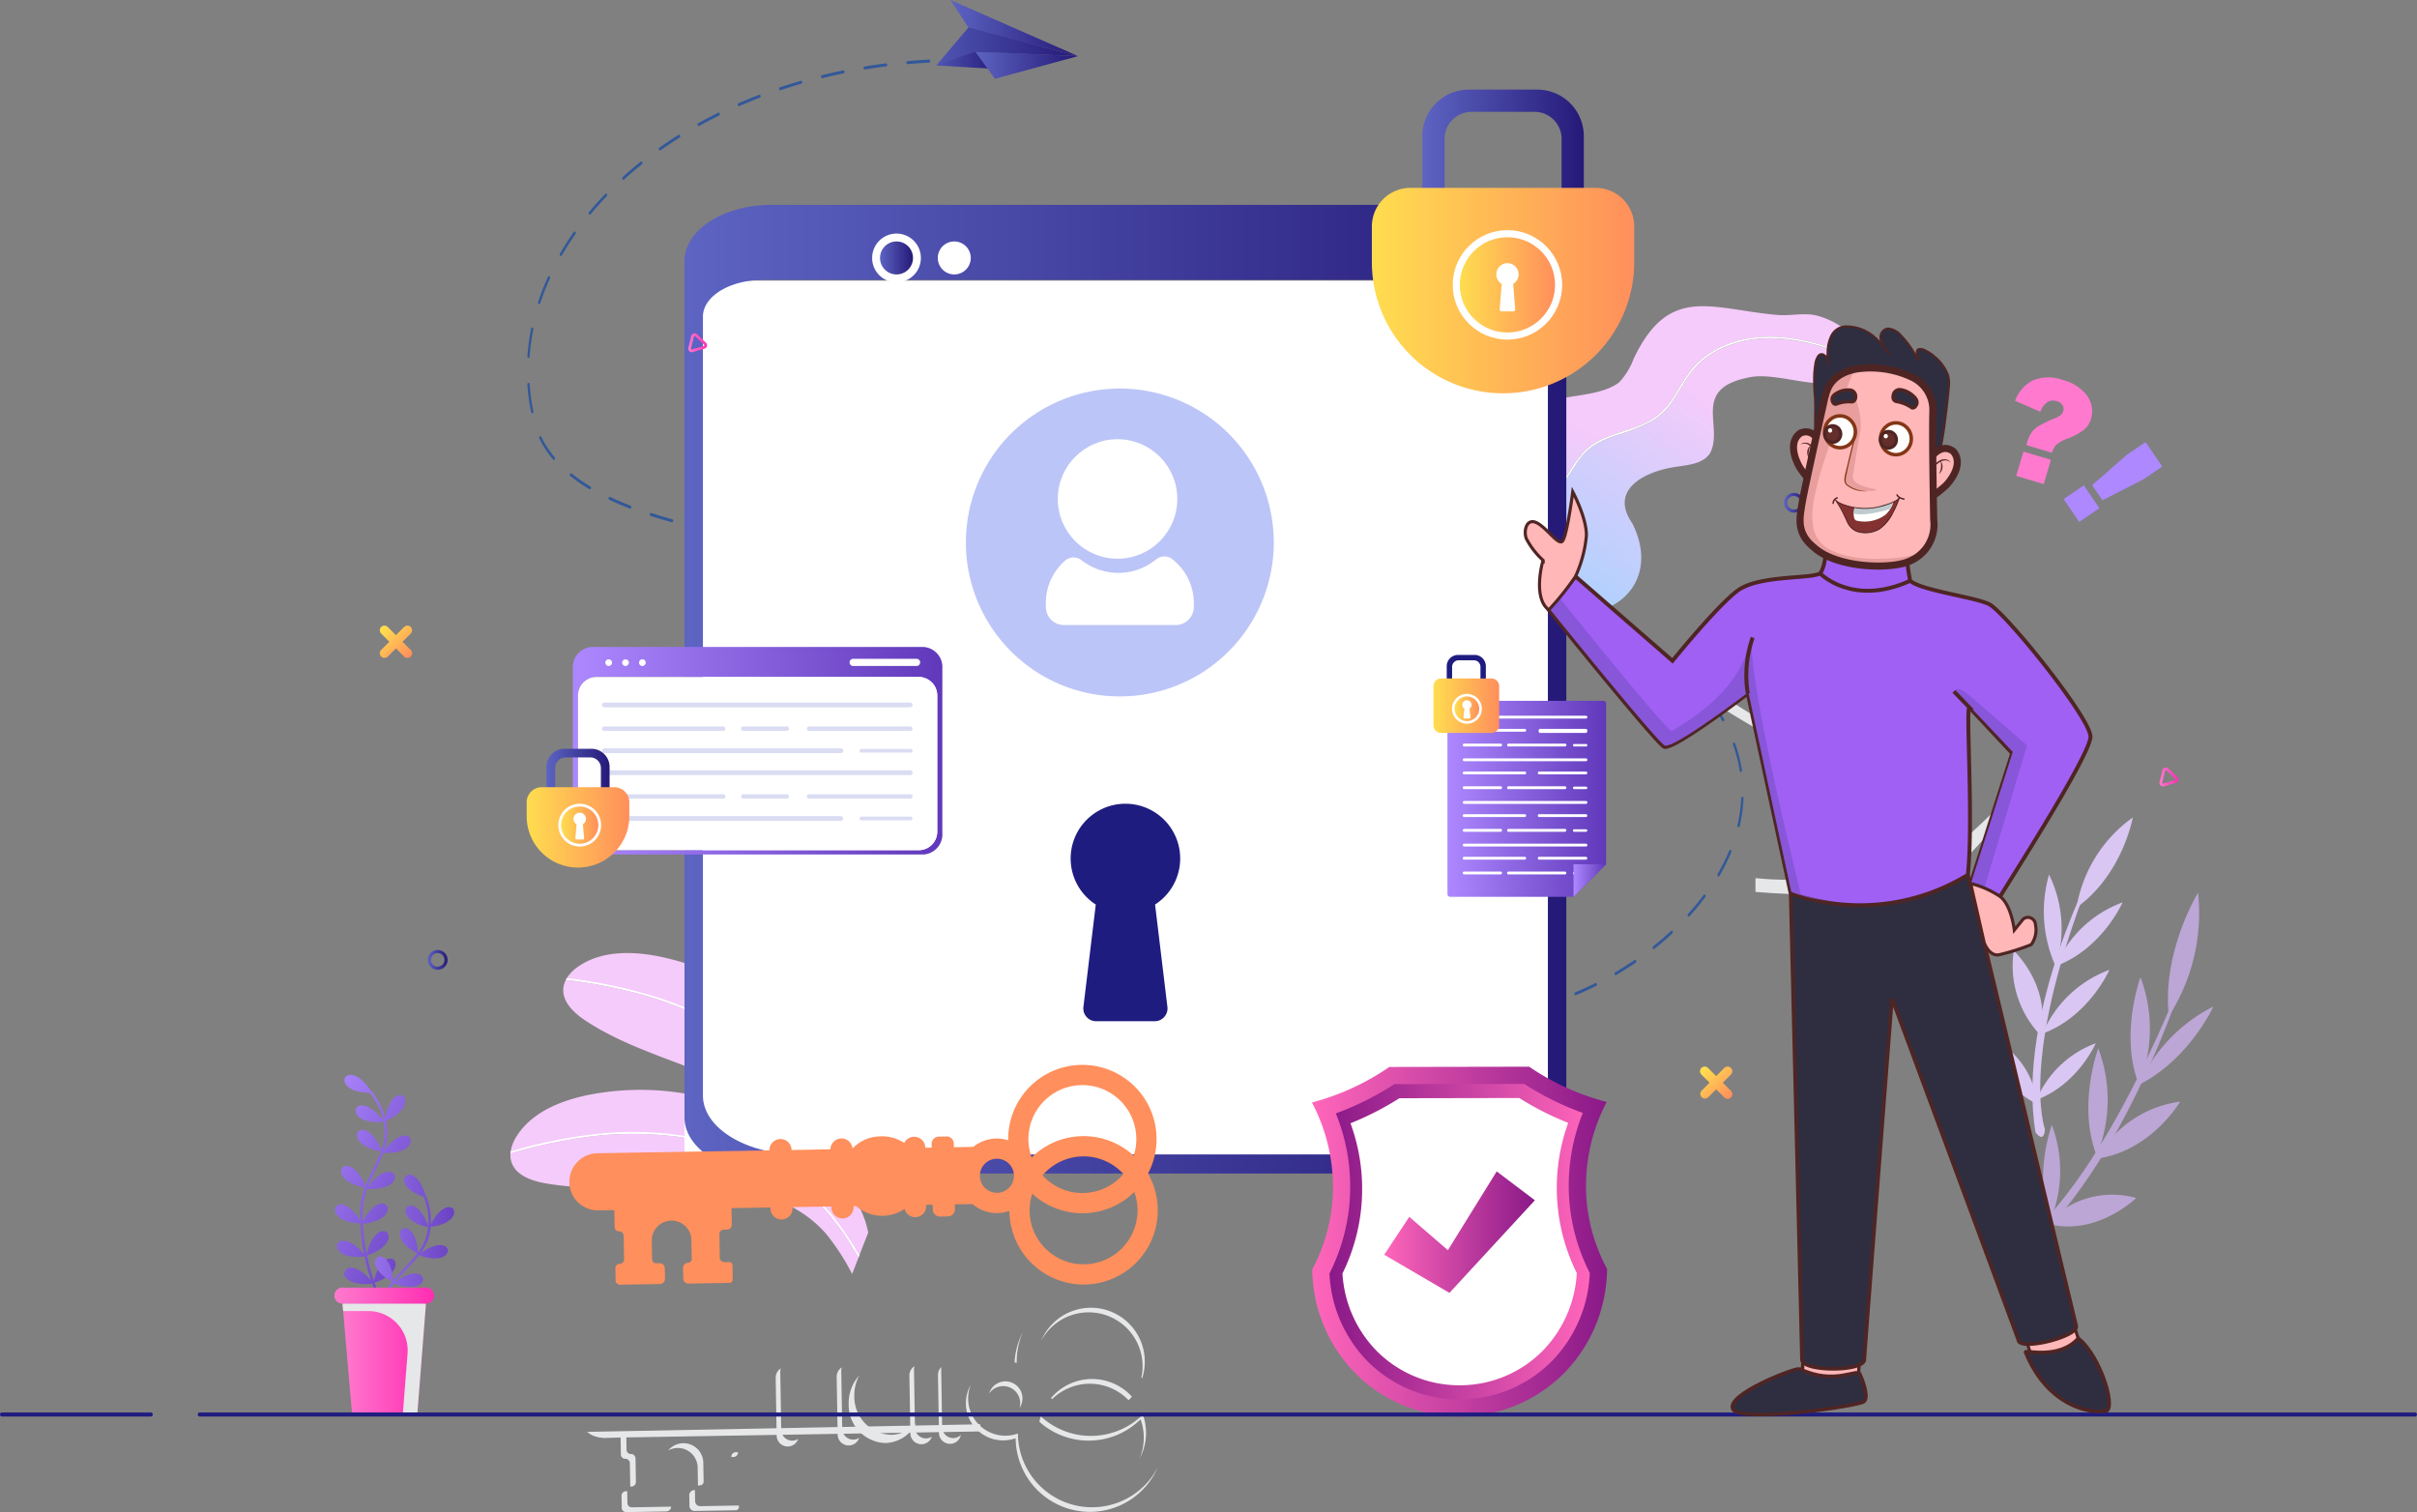 <svg xmlns="http://www.w3.org/2000/svg" xmlns:xlink="http://www.w3.org/1999/xlink" width="303.179" height="189.681" viewBox="0 0 303.179 189.681">
  <rect x="0" y="0" width="303.179" height="189.681" fill="#808080" stroke="none"/>
  <defs>
    <linearGradient id="linear-gradient" x1="1.974" y1="2.303" x2="3.094" y2="3.003" gradientUnits="objectBoundingBox">
      <stop offset="0" stop-color="#f5cbfb"/>
      <stop offset="1" stop-color="#84d4ff"/>
    </linearGradient>
    <linearGradient id="linear-gradient-2" x1="1.895" y1="2.18" x2="2.947" y2="2.842" xlink:href="#linear-gradient"/>
    <linearGradient id="linear-gradient-3" x1="-3.023" y1="6.595" x2="-2.117" y2="7.819" xlink:href="#linear-gradient"/>
    <linearGradient id="linear-gradient-4" x1="-2.902" y1="5.624" x2="-2.02" y2="6.649" xlink:href="#linear-gradient"/>
    <linearGradient id="linear-gradient-5" x1="1.737" y1="1.607" x2="0.95" y2="2.789" xlink:href="#linear-gradient"/>
    <linearGradient id="linear-gradient-6" x1="1.85" y1="1.301" x2="1.064" y2="2.226" xlink:href="#linear-gradient"/>
    <linearGradient id="linear-gradient-7" y1="0.5" x2="1" y2="0.5" gradientUnits="objectBoundingBox">
      <stop offset="0" stop-color="#4f55b3"/>
      <stop offset="1" stop-color="#251978"/>
    </linearGradient>
    <linearGradient id="linear-gradient-8" y1="0.5" x2="1" y2="0.5" gradientUnits="objectBoundingBox">
      <stop offset="0" stop-color="#5d64c2"/>
      <stop offset="1" stop-color="#251978"/>
    </linearGradient>
    <linearGradient id="linear-gradient-12" x1="0" y1="0.5" x2="1" y2="0.5" xlink:href="#linear-gradient-8"/>
    <linearGradient id="linear-gradient-14" y1="0.5" x2="1" y2="0.5" gradientUnits="objectBoundingBox">
      <stop offset="0" stop-color="#ffdd4f"/>
      <stop offset="1" stop-color="#ff8f5c"/>
    </linearGradient>
    <linearGradient id="linear-gradient-16" y1="0.5" x2="1" y2="0.5" gradientUnits="objectBoundingBox">
      <stop offset="0" stop-color="#ff66ba"/>
      <stop offset="1" stop-color="#8a1988"/>
    </linearGradient>
    <linearGradient id="linear-gradient-17" y1="0.5" x2="1" y2="0.5" gradientUnits="objectBoundingBox">
      <stop offset="0" stop-color="#8a1988"/>
      <stop offset="1" stop-color="#ff66ba"/>
    </linearGradient>
    <linearGradient id="linear-gradient-19" y1="0.5" x2="1" y2="0.5" gradientUnits="objectBoundingBox">
      <stop offset="0" stop-color="#ad88ff"/>
      <stop offset="1" stop-color="#6038ba"/>
    </linearGradient>
    <linearGradient id="linear-gradient-20" x1="0" y1="0.5" x2="1" y2="0.5" xlink:href="#linear-gradient-8"/>
    <linearGradient id="linear-gradient-22" x1="0" y1="0.5" x2="1" y2="0.5" xlink:href="#linear-gradient-14"/>
    <linearGradient id="linear-gradient-26" x1="0" y1="0.5" x2="1" y2="0.5" xlink:href="#linear-gradient-14"/>
    <linearGradient id="linear-gradient-27" y1="0.5" x2="1" y2="0.5" gradientUnits="objectBoundingBox">
      <stop offset="0" stop-color="#ff7ace"/>
      <stop offset="1" stop-color="#ff2eb2"/>
    </linearGradient>
    <linearGradient id="linear-gradient-28" x1="0.001" y1="0.5" x2="1" y2="0.5" xlink:href="#linear-gradient-27"/>
    <linearGradient id="linear-gradient-29" x1="0.13" y1="0.11" x2="0.924" y2="0.945" xlink:href="#linear-gradient-14"/>
    <linearGradient id="linear-gradient-30" x1="0.13" y1="0.11" x2="0.924" y2="0.945" xlink:href="#linear-gradient-14"/>
    <linearGradient id="linear-gradient-32" x1="0" y1="0.5" x2="1" y2="0.5" xlink:href="#linear-gradient-8"/>
    <linearGradient id="linear-gradient-33" x1="0.145" y1="0.038" x2="0.912" y2="0.942" xlink:href="#linear-gradient-19"/>
    <linearGradient id="linear-gradient-35" x1="0" y1="0.5" x2="1" y2="0.5" xlink:href="#linear-gradient-27"/>
    <linearGradient id="linear-gradient-36" x1="0" y1="0.5" x2="1" y2="0.5" xlink:href="#linear-gradient-27"/>
    <linearGradient id="linear-gradient-37" x1="22.572" y1="-17.62" x2="23.737" y2="-17.62" xlink:href="#linear-gradient-27"/>
    <linearGradient id="linear-gradient-38" x1="7.074" y1="-4.306" x2="7.951" y2="-4.306" xlink:href="#linear-gradient-19"/>
    <linearGradient id="linear-gradient-39" x1="-2.279" y1="-5.933" x2="-1.282" y2="-5.933" xlink:href="#linear-gradient-14"/>
    <linearGradient id="linear-gradient-40" x1="-54.581" y1="-10.214" x2="-53.161" y2="-10.214" xlink:href="#linear-gradient-14"/>
    <linearGradient id="linear-gradient-41" x1="-15.712" y1="-10.178" x2="-14.71" y2="-10.178" xlink:href="#linear-gradient-14"/>
    <linearGradient id="linear-gradient-42" x1="-7.563" y1="-3.508" x2="-6.542" y2="-3.508" xlink:href="#linear-gradient-14"/>
    <linearGradient id="linear-gradient-43" x1="-52.413" y1="-10.178" x2="-51.036" y2="-10.178" xlink:href="#linear-gradient-14"/>
    <linearGradient id="linear-gradient-44" x1="-46.166" y1="-10.041" x2="-44.789" y2="-10.041" xlink:href="#linear-gradient-14"/>
    <linearGradient id="linear-gradient-45" x1="-40.926" y1="-9.926" x2="-39.549" y2="-9.926" xlink:href="#linear-gradient-14"/>
  </defs>
  <g id="Group_196389" data-name="Group 196389" transform="translate(-1189.83 -30)">
    <g id="user-login-error" transform="translate(1189.83 30)">
      <path id="Path_201976" data-name="Path 201976" d="M357.372,662.828l-1.577,1.608a27.771,27.771,0,0,0-1.073-6.088c-1.954-5.817-7.5-9.664-13.113-12.141s-11.682-4.051-16.8-7.436c-1.452-.959-2.955-2.375-2.769-4.1a2.839,2.839,0,0,1,.315-1.007,63.387,63.387,0,0,1,8.124,1.474,44.383,44.383,0,0,1,11.9,4.8,33.829,33.829,0,0,1,8.135,6.756,27.726,27.726,0,0,1,5.324,8.955,28.459,28.459,0,0,1,1.238,5.253C357.172,661.539,357.263,662.183,357.372,662.828Z" transform="translate(-251.373 -510.748)" fill="url(#linear-gradient)"/>
      <path id="Path_201977" data-name="Path 201977" d="M360.7,650.3l-2.136,2.18-.19.195c-.109-.645-.2-1.289-.3-1.933a28.46,28.46,0,0,0-1.238-5.253,27.722,27.722,0,0,0-5.324-8.955,33.822,33.822,0,0,0-8.135-6.756,44.382,44.382,0,0,0-11.9-4.8,63.413,63.413,0,0,0-8.123-1.474,2.153,2.153,0,0,1,.119-.21,5.034,5.034,0,0,1,1.5-1.5c2.894-1.962,6.709-1.9,10.139-1.21a33.834,33.834,0,0,1,24.263,20.053C360.618,643.7,361.408,647.076,360.7,650.3Z" transform="translate(-252.374 -500.594)" fill="url(#linear-gradient-2)"/>
      <path id="Path_201978" data-name="Path 201978" d="M358.563,662l-.19.195c-.109-.645-.2-1.289-.3-1.932a28.456,28.456,0,0,0-1.239-5.253,27.721,27.721,0,0,0-5.324-8.955,33.822,33.822,0,0,0-8.135-6.756,44.384,44.384,0,0,0-11.9-4.8,63.436,63.436,0,0,0-8.124-1.474,2.159,2.159,0,0,1,.119-.21,62.024,62.024,0,0,1,9.575,1.878,42.514,42.514,0,0,1,11.508,5.079,33.518,33.518,0,0,1,7.872,7.03,27.342,27.342,0,0,1,4.951,9.154,38.356,38.356,0,0,1,1.088,5.437C358.5,661.6,358.531,661.8,358.563,662Z" transform="translate(-252.374 -510.114)" fill="#fff"/>
      <path id="Path_201979" data-name="Path 201979" d="M339,726.922l-.817,2.1a27.759,27.759,0,0,0-3.383-5.174c-4.085-4.578-10.7-5.932-16.833-6s-12.333.873-18.37-.224c-1.712-.31-3.651-1.02-4.161-2.683a2.834,2.834,0,0,1-.107-1.05,63.433,63.433,0,0,1,8.048-1.843,44.376,44.376,0,0,1,12.827-.272,33.824,33.824,0,0,1,10.137,3.009,27.73,27.73,0,0,1,8.419,6.137,28.448,28.448,0,0,1,3.206,4.341C338.307,725.816,338.643,726.372,339,726.922Z" transform="translate(-231.296 -569.208)" fill="url(#linear-gradient-3)"/>
      <path id="Path_201980" data-name="Path 201980" d="M340.232,707.089l-1.105,2.844-.1.254c-.354-.55-.69-1.106-1.034-1.66a28.462,28.462,0,0,0-3.206-4.341,27.725,27.725,0,0,0-8.419-6.137,33.823,33.823,0,0,0-10.137-3.009,44.386,44.386,0,0,0-12.827.272,63.425,63.425,0,0,0-8.048,1.843,2.155,2.155,0,0,1,.027-.24,5.033,5.033,0,0,1,.787-1.967c1.889-2.943,5.422-4.382,8.845-5.1a33.834,33.834,0,0,1,30.2,8.885C337.558,701.051,339.615,703.847,340.232,707.089Z" transform="translate(-231.327 -552.474)" fill="url(#linear-gradient-4)"/>
      <path id="Path_201981" data-name="Path 201981" d="M339.127,726l-.1.254c-.354-.55-.69-1.106-1.034-1.66a28.457,28.457,0,0,0-3.206-4.341,27.726,27.726,0,0,0-8.419-6.137,33.826,33.826,0,0,0-10.137-3.009,44.384,44.384,0,0,0-12.827.272,63.423,63.423,0,0,0-8.048,1.843,2.156,2.156,0,0,1,.027-.24,62.023,62.023,0,0,1,9.541-2.042,42.512,42.512,0,0,1,12.578.14,33.513,33.513,0,0,1,10,3.364,27.345,27.345,0,0,1,8.154,6.466,38.328,38.328,0,0,1,3.14,4.57C338.908,725.656,339.017,725.828,339.127,726Z" transform="translate(-231.327 -568.542)" fill="#fff"/>
      <path id="Path_201982" data-name="Path 201982" d="M798.117,310.3l-.947,9.958c.972-.628,2.016-1.161,3.026-1.709a19.481,19.481,0,0,0,2.872-1.813,10.475,10.475,0,0,0,2.242-2.544,16.134,16.134,0,0,1,1.968-2.7,7.668,7.668,0,0,1,2.171-1.477c1.647-.784,3.447-1.168,5.112-1.9a8.219,8.219,0,0,0,2.311-1.457,12.087,12.087,0,0,0,2-2.63,25.53,25.53,0,0,1,1.816-2.756,9.819,9.819,0,0,1,2.062-1.9,12.782,12.782,0,0,1,5.212-2.025c4.529-.746,9.027.673,13.223,2.255.248.094.5.188.745.285.49-2.574-3.156-4.828-5.5-5.4-1.6-.393-3.289.068-4.93-.077-8.318-.726-13.581-3.877-18.032,5.479a8.976,8.976,0,0,1-1.8,2.951C807.823,305.852,798.692,303.119,798.117,310.3Z" transform="translate(-608.542 -254.901)" fill="url(#linear-gradient-5)"/>
      <path id="Path_201983" data-name="Path 201983" d="M803.146,343.2c6.62,2.84,13.816-2.639,9.864-10.461-2.826-4.075,1.247-6.285,4.819-6.969,1.773-.342,3.915-.31,4.93-1.8,1.813-3.426-2.527-8.2,5.126-9.572,4.318-.776,12.035,3.422,13.7-2.034.007-.026.016-.053.021-.079-3.983-1.529-8.162-3.018-12.482-2.7a13.743,13.743,0,0,0-5.473,1.509,10.307,10.307,0,0,0-2.267,1.626,12.356,12.356,0,0,0-1.9,2.441c-.58.931-1.115,1.895-1.784,2.768a7.813,7.813,0,0,1-2.111,1.94,25.134,25.134,0,0,1-4.855,1.933,12.5,12.5,0,0,0-2.415,1.11,7.507,7.507,0,0,0-2.134,2.086c-.638.907-1.169,1.887-1.877,2.744a10.541,10.541,0,0,1-2.423,2.09c-1.617,1.057-3.411,1.822-5.023,2.888a9.98,9.98,0,0,0,6.275,10.488Z" transform="translate(-608.267 -267.1)" fill="url(#linear-gradient-6)"/>
      <path id="Path_201984" data-name="Path 201984" d="M797.1,331.855l-.023.257c1.611-1.065,3.406-1.831,5.023-2.888a10.544,10.544,0,0,0,2.423-2.09c.708-.856,1.239-1.837,1.877-2.744a7.5,7.5,0,0,1,2.134-2.086,12.522,12.522,0,0,1,2.415-1.11,25.147,25.147,0,0,0,4.855-1.933,7.811,7.811,0,0,0,2.111-1.94c.669-.873,1.2-1.837,1.784-2.768a12.349,12.349,0,0,1,1.9-2.441,10.316,10.316,0,0,1,2.267-1.626,13.742,13.742,0,0,1,5.473-1.509c4.32-.314,8.5,1.174,12.482,2.7.019-.067.035-.133.047-.2-.249-.1-.5-.19-.745-.285-4.2-1.582-8.694-3-13.223-2.255a12.778,12.778,0,0,0-5.212,2.025,9.817,9.817,0,0,0-2.062,1.9,25.552,25.552,0,0,0-1.816,2.756,12.087,12.087,0,0,1-2,2.63,8.227,8.227,0,0,1-2.311,1.456c-1.665.736-3.465,1.119-5.112,1.9a7.668,7.668,0,0,0-2.171,1.477,16.111,16.111,0,0,0-1.968,2.7A10.464,10.464,0,0,1,803,328.333a19.484,19.484,0,0,1-2.872,1.813C799.115,330.694,798.071,331.227,797.1,331.855Z" transform="translate(-608.471 -266.502)" fill="#fff"/>
      <path id="Path_201985" data-name="Path 201985" d="M426.164,288.281a.167.167,0,0,1-.145-.173.18.18,0,0,1,.133-.2c.442-.047.893-.107,1.343-.178.08-.013.152.061.162.165a.184.184,0,0,1-.127.21q-.681.107-1.366.181Zm4.015-.723a.161.161,0,0,1-.142-.153.192.192,0,0,1,.115-.221q1.327-.332,2.625-.767c.079-.025.157.035.177.136a.2.2,0,0,1-.1.23q-1.306.437-2.643.772a.106.106,0,0,1-.028,0Zm5.228-1.744a.155.155,0,0,1-.138-.131.2.2,0,0,1,.094-.237q1.289-.538,2.539-1.163c.075-.038.159.011.188.108a.21.21,0,0,1-.083.244q-1.257.629-2.555,1.17A.124.124,0,0,1,435.407,285.814Zm5.039-2.521a.148.148,0,0,1-.133-.111.215.215,0,0,1,.072-.25q1.235-.726,2.419-1.534a.13.13,0,0,1,.2.079.22.22,0,0,1-.061.255q-1.191.813-2.434,1.544A.12.12,0,0,1,440.446,283.293Zm4.775-3.27a.142.142,0,0,1-.124-.09.224.224,0,0,1,.048-.259q1.159-.919,2.245-1.924a.125.125,0,0,1,.2.044.227.227,0,0,1-.034.263q-1.094,1.012-2.262,1.939a.118.118,0,0,1-.076.028Zm4.387-4.081a.133.133,0,0,1-.111-.067.23.23,0,0,1,.017-.266q1.04-1.14,1.965-2.376a.123.123,0,0,1,.206,0,.231.231,0,0,1,0,.267q-.935,1.248-1.986,2.4a.128.128,0,0,1-.094.044Zm3.738-5.043a.126.126,0,0,1-.088-.038.228.228,0,0,1-.028-.264,24.145,24.145,0,0,0,1.452-2.916.13.13,0,0,1,.2-.077.22.22,0,0,1,.059.256,24.549,24.549,0,0,1-1.477,2.965A.137.137,0,0,1,453.348,270.9Zm2.509-6.165a.118.118,0,0,1-.042-.008.2.2,0,0,1-.1-.236,18.418,18.418,0,0,0,.473-3.393c0-.1.071-.186.153-.178a.178.178,0,0,1,.137.2A18.893,18.893,0,0,1,456,264.6a.156.156,0,0,1-.139.134Zm.285-6.925a.161.161,0,0,1-.142-.151,18.049,18.049,0,0,0-.838-3.279.216.216,0,0,1,.071-.251.134.134,0,0,1,.193.092,18.545,18.545,0,0,1,.859,3.362.193.193,0,0,1-.114.223.121.121,0,0,1-.029,0Zm-2.217-6.337a.138.138,0,0,1-.118-.079q-.246-.445-.513-.879a16.269,16.269,0,0,0-1.225-1.726.231.231,0,0,1-.005-.267.123.123,0,0,1,.205-.007,16.577,16.577,0,0,1,1.252,1.764q.271.441.522.894a.227.227,0,0,1-.033.263A.123.123,0,0,1,453.924,251.473Zm-3.847-4.815a.123.123,0,0,1-.082-.034,23.81,23.81,0,0,0-2.289-1.8.22.22,0,0,1-.06-.255.13.13,0,0,1,.2-.077,24.106,24.106,0,0,1,2.317,1.823.226.226,0,0,1,.037.262A.139.139,0,0,1,450.077,246.658Zm-4.734-3.33a.118.118,0,0,1-.058-.015q-1.227-.688-2.5-1.283a.207.207,0,0,1-.087-.242c.027-.1.11-.149.186-.114q1.284.6,2.521,1.292a.214.214,0,0,1,.076.248A.15.15,0,0,1,445.343,243.328Zm-5.077-2.391a.112.112,0,0,1-.042-.008q-1.286-.509-2.595-.955a.2.2,0,0,1-.1-.231c.02-.1.1-.161.178-.135q1.314.448,2.606.959a.2.2,0,0,1,.1.235.157.157,0,0,1-.139.134Zm-5.225-1.794a.113.113,0,0,1-.032,0c-.85-.253-1.738-.5-2.639-.735a.193.193,0,0,1-.114-.222c.016-.1.093-.168.171-.148.9.236,1.794.484,2.647.737a.2.2,0,0,1,.109.226A.159.159,0,0,1,435.041,239.143Zm-5.3-1.388a.112.112,0,0,1-.026,0q-1.328-.306-2.663-.58a.188.188,0,0,1-.121-.216c.012-.1.087-.172.166-.157.913.188,1.811.383,2.669.581a.191.191,0,0,1,.118.219.162.162,0,0,1-.143.156Zm-5.339-1.1-.021,0q-1.336-.245-2.677-.465a.185.185,0,0,1-.126-.211c.01-.1.083-.176.162-.163.909.15,1.811.306,2.681.466a.187.187,0,0,1,.124.213.164.164,0,0,1-.144.162Zm-5.363-.884h-.017q-1.341-.2-2.685-.378a.183.183,0,0,1-.13-.207c.008-.1.081-.18.159-.168.9.121,1.809.248,2.689.378a.184.184,0,0,1,.128.209.166.166,0,0,1-.144.168Zm-5.377-.721h-.014q-1.345-.163-2.691-.311a.181.181,0,0,1-.133-.2c.007-.1.076-.181.157-.172q1.358.149,2.694.311a.182.182,0,0,1,.131.206.166.166,0,0,1-.144.171Zm-5.386-.595h-.011q-1.338-.135-2.694-.259a.179.179,0,0,1-.135-.2.167.167,0,0,1,.155-.175q1.357.125,2.7.259a.18.18,0,0,1,.134.2A.168.168,0,0,1,408.276,234.455Zm-5.392-.5h-.009q-1.342-.113-2.7-.219a.178.178,0,0,1-.136-.2c0-.1.076-.185.154-.177q1.356.106,2.7.219a.178.178,0,0,1,.136.2A.168.168,0,0,1,402.884,233.958Zm-5.4-.421h-.008q-1.344-.1-2.7-.188a.177.177,0,0,1-.138-.2c0-.1.071-.186.152-.179q1.354.091,2.7.188a.178.178,0,0,1,.137.2.168.168,0,0,1-.145.178Zm-5.4-.364h-.007q-1.346-.085-2.7-.165a.176.176,0,0,1-.139-.2c0-.1.073-.192.152-.18q1.353.081,2.7.165a.176.176,0,0,1,.138.2.169.169,0,0,1-.145.18Zm-5.393-.322h-.006q-1.348-.077-2.7-.15a.176.176,0,0,1-.139-.2c0-.1.073-.188.151-.181q1.351.074,2.7.15a.176.176,0,0,1,.139.2A.169.169,0,0,1,386.7,232.852Zm-5.405-.3h-.006l-2.7-.142a.176.176,0,0,1-.14-.2c0-.1.068-.19.151-.181l2.7.142a.176.176,0,0,1,.139.2A.17.17,0,0,1,381.292,232.556Zm-5.4-.281h-.006l-2.7-.139a.176.176,0,0,1-.14-.2c0-.1.073-.192.151-.181l2.7.139a.176.176,0,0,1,.14.2A.169.169,0,0,1,375.892,232.275Zm-5.4-.28h-.006l-2.7-.144a.176.176,0,0,1-.139-.2c0-.1.068-.195.151-.181l2.7.144a.176.176,0,0,1,.139.2.169.169,0,0,1-.145.181Zm-5.4-.292h-.006q-1.355-.076-2.7-.155a.176.176,0,0,1-.139-.2c0-.1.073-.187.152-.18q1.345.079,2.7.155a.176.176,0,0,1,.139.2A.17.17,0,0,1,365.09,231.7Zm-5.4-.318h-.007q-1.356-.085-2.7-.174a.177.177,0,0,1-.138-.2c0-.1.07-.187.152-.179q1.343.09,2.7.174a.176.176,0,0,1,.138.2A.169.169,0,0,1,359.691,231.385Zm-5.4-.36h-.008q-1.35-.1-2.7-.2a.178.178,0,0,1-.136-.2c0-.1.073-.182.154-.177q1.34.1,2.7.2a.178.178,0,0,1,.137.2A.169.169,0,0,1,354.292,231.025Zm-5.4-.421h-.01q-1.36-.115-2.7-.24a.179.179,0,0,1-.135-.2c.006-.1.076-.181.155-.175q1.336.124,2.7.24a.178.178,0,0,1,.136.2.168.168,0,0,1-.145.177Zm-5.392-.5h-.012q-1.348-.138-2.695-.291a.181.181,0,0,1-.132-.2c.007-.1.077-.181.157-.172q1.331.152,2.693.291a.18.18,0,0,1,.133.2.167.167,0,0,1-.145.174Zm-5.385-.615h-.014q-1.347-.17-2.69-.361a.183.183,0,0,1-.129-.208c.009-.1.081-.181.16-.167.866.123,1.77.244,2.687.361a.182.182,0,0,1,.131.206A.166.166,0,0,1,338.12,229.486Zm-5.374-.766-.018,0q-1.344-.215-2.683-.456a.187.187,0,0,1-.124-.213c.011-.1.085-.175.164-.161.862.156,1.763.309,2.678.456a.185.185,0,0,1,.126.21.164.164,0,0,1-.144.166Zm-5.354-.973-.023,0q-1.338-.276-2.668-.59a.191.191,0,0,1-.117-.22c.014-.1.09-.169.169-.152.857.2,1.752.4,2.661.589a.189.189,0,0,1,.121.216.163.163,0,0,1-.143.159Zm-5.317-1.267a.108.108,0,0,1-.03,0q-1.328-.364-2.639-.787a.2.2,0,0,1-.106-.229c.019-.1.1-.163.176-.138q1.306.42,2.629.784a.194.194,0,0,1,.112.224A.161.161,0,0,1,322.075,226.479Zm-5.24-1.707a.111.111,0,0,1-.041-.008q-1.305-.5-2.572-1.1a.208.208,0,0,1-.087-.242c.028-.1.111-.147.186-.113q1.258.592,2.556,1.092a.2.2,0,0,1,.1.235A.156.156,0,0,1,316.835,224.773Zm-5.058-2.42a.119.119,0,0,1-.061-.017,21.494,21.494,0,0,1-2.387-1.647.224.224,0,0,1-.047-.26.128.128,0,0,1,.2-.062,21.269,21.269,0,0,0,2.356,1.626.215.215,0,0,1,.071.251.148.148,0,0,1-.132.109Zm-4.512-3.7a.128.128,0,0,1-.1-.049,12.291,12.291,0,0,1-1.732-2.649.224.224,0,0,1,.047-.26.128.128,0,0,1,.2.061,11.912,11.912,0,0,0,1.68,2.569.231.231,0,0,1,.01.267A.133.133,0,0,1,307.264,218.655Zm-2.716-5.835a.158.158,0,0,1-.14-.14,25.992,25.992,0,0,1-.47-3.483.181.181,0,0,1,.132-.2c.08-.01.15.068.157.172a25.533,25.533,0,0,0,.462,3.418.2.2,0,0,1-.1.231A.116.116,0,0,1,304.548,212.82Zm-.461-6.945h-.013a.181.181,0,0,1-.132-.2,27.279,27.279,0,0,1,.468-3.475c.02-.1.1-.162.177-.135a.2.2,0,0,1,.1.23,26.815,26.815,0,0,0-.459,3.414.167.167,0,0,1-.145.172Zm1.337-6.754a.117.117,0,0,1-.057-.015.213.213,0,0,1-.077-.248,31.172,31.172,0,0,1,1.228-3.144.128.128,0,0,1,.2-.067.222.222,0,0,1,.051.258,30.775,30.775,0,0,0-1.211,3.1.149.149,0,0,1-.134.115Zm2.72-6.033a.124.124,0,0,1-.087-.038.228.228,0,0,1-.029-.264q.806-1.392,1.733-2.709a.123.123,0,0,1,.205-.012.231.231,0,0,1,.009.267q-.916,1.3-1.715,2.681A.138.138,0,0,1,308.144,193.087Zm3.627-5.179a.132.132,0,0,1-.107-.06.231.231,0,0,1,.008-.267q.985-1.184,2.055-2.294a.124.124,0,0,1,.2.03.229.229,0,0,1-.023.265q-1.061,1.1-2.039,2.276A.128.128,0,0,1,311.772,187.908Zm4.21-4.382a.139.139,0,0,1-.119-.081.227.227,0,0,1,.036-.263q1.1-1,2.265-1.927a.128.128,0,0,1,.2.062.224.224,0,0,1-.048.259q-1.155.922-2.251,1.915A.123.123,0,0,1,315.981,183.526Zm4.594-3.677a.145.145,0,0,1-.128-.1.22.22,0,0,1,.058-.256q1.182-.835,2.408-1.6a.132.132,0,0,1,.194.088.217.217,0,0,1-.068.252q-1.219.765-2.4,1.6a.12.12,0,0,1-.07.023Zm4.858-3.055a.149.149,0,0,1-.134-.114.213.213,0,0,1,.076-.248q1.238-.69,2.508-1.318c.074-.036.159.012.187.109a.21.21,0,0,1-.084.244c-.844.417-1.684.859-2.5,1.312a.12.12,0,0,1-.057.015Zm5.043-2.5a.154.154,0,0,1-.138-.129.206.206,0,0,1,.091-.239q1.277-.558,2.579-1.058c.077-.031.158.028.18.127a.2.2,0,0,1-.1.235q-1.3.5-2.569,1.054a.117.117,0,0,1-.046.01Zm5.176-1.992a.158.158,0,0,1-.141-.142.2.2,0,0,1,.1-.23q1.306-.437,2.63-.82c.078-.022.156.041.173.143a.2.2,0,0,1-.11.225q-1.318.381-2.62.817A.133.133,0,0,1,335.652,172.3Zm5.269-1.524a.162.162,0,0,1-.143-.154.192.192,0,0,1,.116-.22q1.326-.325,2.664-.6c.079-.015.154.054.166.157a.188.188,0,0,1-.121.216q-1.334.272-2.656.6a.11.11,0,0,1-.027,0Zm5.333-1.087a.165.165,0,0,1-.144-.165.185.185,0,0,1,.126-.211q1.34-.22,2.687-.389c.078-.012.151.066.159.17a.182.182,0,0,1-.131.206c-.895.112-1.8.243-2.679.388Zm5.373-.676a.168.168,0,0,1-.145-.176.179.179,0,0,1,.135-.2c.889-.079,1.8-.143,2.7-.19.079-.012.148.077.151.181a.176.176,0,0,1-.139.2c-.9.047-1.8.111-2.691.19h-.01Zm5.425-.285a.171.171,0,0,1-.145-.186.173.173,0,0,1,.143-.191q.676-.012,1.358-.012a.2.2,0,0,1,0,.377q-.68,0-1.354.012Z" transform="translate(-237.777 -160.967)" fill="#325899"/>
      <path id="Path_201986" data-name="Path 201986" d="M510.482,161.61l7.979.477-2.386-3.808Z" transform="translate(-393.038 -153.402)" fill="url(#linear-gradient-7)"/>
      <path id="Path_201987" data-name="Path 201987" d="M532.584,168.056l10.405-2.843-12.885-.588Z" transform="translate(-407.788 -158.173)" fill="url(#linear-gradient-8)"/>
      <path id="Path_201988" data-name="Path 201988" d="M533.632,145.667l-15.989-7.028,2.27,3.488Z" transform="translate(-398.421 -138.639)" fill="url(#linear-gradient-8)"/>
      <path id="Path_201989" data-name="Path 201989" d="M528.239,156.07l-12.912-.556-4.845,1.723,4.048-4.775Z" transform="translate(-393.038 -149.03)" fill="url(#linear-gradient-7)"/>
      <path id="Path_201990" data-name="Path 201990" d="M557.171,391.224h-107.5c-.3,0-.551-.153-.551-.343V280.762c0-.189.246-.343.551-.343h107.5c.3,0,.551.153.551.343V390.881C557.722,391.07,557.475,391.224,557.171,391.224Z" transform="translate(-363.261 -245.216)" fill="#fff"/>
      <path id="Path_201991" data-name="Path 201991" d="M540.707,242.164H451.925c-6.029,0-10.913,3.151-10.913,7.04v107.42c0,2.121,1.459,4.027,3.765,5.319l.232.127a14.907,14.907,0,0,0,6.916,1.594h88.782a14.907,14.907,0,0,0,6.916-1.594c2.443-1.292,4-3.251,4-5.445V249.2C551.626,245.315,546.735,242.164,540.707,242.164Zm8.606,111.716c0,4.083-5.425,7.392-12.118,7.392H455.444c-6.692,0-12.118-3.309-12.118-7.392V256.172c0-2.539,3.374-4.6,7.538-4.6h90.914c4.162,0,7.536,2.058,7.536,4.6V353.88Z" transform="translate(-355.152 -216.459)" fill="url(#linear-gradient-8)"/>
      <path id="Path_201992" data-name="Path 201992" d="M484.19,259.707a3.057,3.057,0,1,1-3.057-3.057A3.058,3.058,0,0,1,484.19,259.707Z" transform="translate(-368.678 -227.348)" fill="#fff"/>
      <path id="Path_201993" data-name="Path 201993" d="M486.195,262.7a2.068,2.068,0,1,1-2.068-2.068A2.068,2.068,0,0,1,486.195,262.7Z" transform="translate(-371.672 -230.343)" fill="url(#linear-gradient-12)"/>
      <path id="Path_201994" data-name="Path 201994" d="M515.375,262.7a2.068,2.068,0,1,1-2.068-2.068A2.069,2.069,0,0,1,515.375,262.7Z" transform="translate(-393.607 -230.343)" fill="#fff"/>
      <path id="Path_201995" data-name="Path 201995" d="M619.6,553.839a6.87,6.87,0,1,0-7.438,0l-1.549,12.841a1.6,1.6,0,0,0,1.591,1.794h7.354a1.6,1.6,0,0,0,1.591-1.794Z" transform="translate(-474.713 -440.371)" fill="#1f1c80"/>
      <path id="Path_201996" data-name="Path 201996" d="M558.342,359.955a19.309,19.309,0,1,1,17.312,21.118A19.309,19.309,0,0,1,558.342,359.955Z" transform="translate(-437.089 -293.806)" fill="#bcc5f7"/>
      <ellipse id="Ellipse_10557" data-name="Ellipse 10557" cx="7.496" cy="7.496" rx="7.496" ry="7.496" transform="translate(132.685 55.095)" fill="#fff"/>
      <path id="Path_201997" data-name="Path 201997" d="M614.511,427.714a1.631,1.631,0,0,0-2.04.029,7.493,7.493,0,0,1-9.35.1,1.613,1.613,0,0,0-2.045.036,7.079,7.079,0,0,0-2.433,5.6v.219a2.276,2.276,0,0,0,2.276,2.276h14.008a2.276,2.276,0,0,0,2.276-2.276v-.219a7,7,0,0,0-2.692-5.76Z" transform="translate(-467.455 -357.567)" fill="#fff"/>
      <path id="Path_201998" data-name="Path 201998" d="M770.445,183.914h-8.589a5.831,5.831,0,0,0-5.831,5.831V202h2.786v-11.9A3.392,3.392,0,0,1,762.2,186.7h7.9a3.392,3.392,0,0,1,3.392,3.392V202h2.786v-12.25A5.831,5.831,0,0,0,770.445,183.914Z" transform="translate(-577.613 -172.672)" fill="url(#linear-gradient-8)"/>
      <path id="Path_201999" data-name="Path 201999" d="M730.537,238.4v4.476a16.454,16.454,0,0,0,32.908,0V238.4a4.842,4.842,0,0,0-4.842-4.842H735.379A4.842,4.842,0,0,0,730.537,238.4Z" transform="translate(-558.454 -209.992)" fill="url(#linear-gradient-14)"/>
      <circle id="Ellipse_10558" data-name="Ellipse 10558" cx="6.864" cy="6.864" r="6.864" transform="translate(182.224 28.872)" fill="#fff"/>
      <ellipse id="Ellipse_10559" data-name="Ellipse 10559" cx="5.975" cy="5.975" rx="5.975" ry="5.975" transform="translate(183.113 29.76)" fill="url(#linear-gradient-14)"/>
      <path id="Path_202000" data-name="Path 202000" d="M796.19,273.01a1.4,1.4,0,1,0-2.121,1.2l-.254,3.2a.226.226,0,0,0,.225.244h1.5a.226.226,0,0,0,.225-.244l-.254-3.2a1.4,1.4,0,0,0,.676-1.2Z" transform="translate(-605.703 -238.595)" fill="#fff"/>
      <path id="Path_202001" data-name="Path 202001" d="M771.224,731.1a30.986,30.986,0,0,1-9.727-4.422l-8.769.016-8.769.016a30.993,30.993,0,0,1-9.71,4.458,22.7,22.7,0,0,1,2.541,12.73,22.191,22.191,0,0,1-2.5,8.212,18.885,18.885,0,0,0,5.439,13.062,18.488,18.488,0,0,0,26.146-.049,18.883,18.883,0,0,0,5.391-13.082,22.19,22.19,0,0,1-2.533-8.2A22.694,22.694,0,0,1,771.224,731.1Z" transform="translate(-569.686 -592.869)" fill="url(#linear-gradient-16)"/>
      <path id="Path_202002" data-name="Path 202002" d="M759.483,774.939a16.227,16.227,0,0,1-11.558-4.762,16.765,16.765,0,0,1-4.794-11.034,24.178,24.178,0,0,0,2.48-8.5,24.424,24.424,0,0,0-1.683-11.578,36.976,36.976,0,0,0,7.345-3.67l16.272-.03a36.983,36.983,0,0,0,7.359,3.643,24.428,24.428,0,0,0-1.64,11.585,24.173,24.173,0,0,0,2.512,8.49,16.77,16.77,0,0,1-4.753,11.052A16.228,16.228,0,0,1,759.483,774.939Z" transform="translate(-576.363 -599.397)" fill="url(#linear-gradient-17)"/>
      <path id="Path_202003" data-name="Path 202003" d="M764.395,778.527a14.623,14.623,0,0,1-10.416-4.292,15.143,15.143,0,0,1-4.309-9.728,23.967,23.967,0,0,0,1.01-18.848,37.347,37.347,0,0,0,6.131-3.14l15.033-.028a37.35,37.35,0,0,0,6.143,3.117,23.963,23.963,0,0,0,1.08,18.844,15.148,15.148,0,0,1-4.273,9.744A14.62,14.62,0,0,1,764.395,778.527Z" transform="translate(-581.278 -604.754)" fill="#fff"/>
      <path id="Path_202004" data-name="Path 202004" d="M773.914,785.267l-3.142,4.755,8.182,4.784,10.715-11.617-4.787-3.622-6.126,9.885Z" transform="translate(-597.141 -632.624)" fill="url(#linear-gradient-16)"/>
      <path id="Path_202005" data-name="Path 202005" d="M370.9,465.5H329.216a2.532,2.532,0,0,0-2.332,2.694v20.641a2.537,2.537,0,0,0,2.332,2.7H370.9a2.537,2.537,0,0,0,2.331-2.7V468.2A2.532,2.532,0,0,0,370.9,465.5Zm1.688,23.118a2.32,2.32,0,0,1-2.27,2.371H329.795a2.319,2.319,0,0,1-2.266-2.371V471.641a2.324,2.324,0,0,1,2.266-2.376h40.526a2.325,2.325,0,0,1,2.27,2.376v16.978Z" transform="translate(-255.027 -384.343)" fill="url(#linear-gradient-19)"/>
      <path id="Path_202006" data-name="Path 202006" d="M374.542,476.138v16.978a2.32,2.32,0,0,1-2.27,2.371H331.745a2.319,2.319,0,0,1-2.266-2.371V476.138a2.324,2.324,0,0,1,2.266-2.376h40.526A2.325,2.325,0,0,1,374.542,476.138Zm-36.567-4.205a.419.419,0,1,0-.417.45A.435.435,0,0,0,337.975,471.933Zm-2.115,0a.419.419,0,1,0-.417.45A.435.435,0,0,0,335.86,471.933Zm-2.115,0a.419.419,0,1,0-.417.45A.435.435,0,0,0,333.745,471.933Zm30.184.45h8.084a.456.456,0,0,0,0-.9h-8.084a.456.456,0,0,0,0,.9Z" transform="translate(-256.977 -388.839)" fill="#fff"/>
      <path id="Path_202007" data-name="Path 202007" d="M380.282,494.182H341.936a.3.3,0,1,1,0-.6h38.346a.3.3,0,1,1,0,.6Zm-8.7,5.745H341.936a.3.3,0,1,1,0-.6h29.65a.3.3,0,0,1,0,.6Zm-14.75-2.793H341.911a.275.275,0,1,1,0-.55h14.925a.275.275,0,1,1,0,.55Zm7.971,0h-5.453a.275.275,0,1,1,0-.55h5.453a.275.275,0,1,1,0,.55Zm15.5,0H367.592a.275.275,0,0,1,0-.55h12.715a.275.275,0,0,1,0,.55Zm.042,2.726h-6.166a.233.233,0,0,1,0-.467h6.166a.233.233,0,0,1,0,.467Zm-.067,2.819H341.936a.3.3,0,0,1,0-.6h38.346a.3.3,0,0,1,0,.6Zm-8.7,5.745H341.936a.3.3,0,1,1,0-.6h29.65a.3.3,0,0,1,0,.6Zm-14.75-2.793H341.911a.275.275,0,1,1,0-.55h14.925a.275.275,0,1,1,0,.55Zm7.971,0h-5.453a.275.275,0,1,1,0-.55h5.453a.275.275,0,1,1,0,.55Zm15.5,0H367.592a.275.275,0,0,1,0-.55h12.715a.275.275,0,1,1,0,.55Zm.042,2.726h-6.166a.233.233,0,0,1,0-.467h6.166a.233.233,0,0,1,0,.467Z" transform="translate(-266.115 -405.451)" fill="#daddf2"/>
      <path id="Path_202008" data-name="Path 202008" d="M319.168,516.922h-3.36a2.281,2.281,0,0,0-2.281,2.281v4.792h1.09v-4.657a1.327,1.327,0,0,1,1.327-1.327h3.089a1.327,1.327,0,0,1,1.327,1.327V524h1.09V519.2A2.282,2.282,0,0,0,319.168,516.922Z" transform="translate(-244.986 -422.996)" fill="url(#linear-gradient-20)"/>
      <path id="Path_202009" data-name="Path 202009" d="M303.557,538.237v1.751a6.436,6.436,0,0,0,12.873,0v-1.751a1.894,1.894,0,0,0-1.894-1.894h-9.085A1.894,1.894,0,0,0,303.557,538.237Z" transform="translate(-237.491 -437.595)" fill="url(#linear-gradient-14)"/>
      <ellipse id="Ellipse_10560" data-name="Ellipse 10560" cx="2.685" cy="2.685" rx="2.685" ry="2.685" transform="translate(70.033 100.823)" fill="#fff"/>
      <circle id="Ellipse_10561" data-name="Ellipse 10561" cx="2.337" cy="2.337" r="2.337" transform="translate(70.38 101.17)" fill="url(#linear-gradient-22)"/>
      <path id="Path_202010" data-name="Path 202010" d="M328.77,550a.778.778,0,1,0-1.18.665l-.141,1.781a.126.126,0,0,0,.125.136h.836a.126.126,0,0,0,.125-.136l-.141-1.781a.777.777,0,0,0,.377-.666Z" transform="translate(-255.274 -447.274)" fill="#fff"/>
      <path id="Path_202011" data-name="Path 202011" d="M788.278,492.693H769.059a.338.338,0,0,0-.338.338v23.913a.338.338,0,0,0,.338.338h15.332a.337.337,0,0,0,.239-.1l3.888-3.887a.338.338,0,0,0,.1-.239V493.031A.338.338,0,0,0,788.278,492.693Z" transform="translate(-587.157 -404.783)" fill="url(#linear-gradient-19)"/>
      <path id="Path_202012" data-name="Path 202012" d="M791.914,500.582H776.648a.179.179,0,0,1,0-.358h15.266a.179.179,0,1,1,0,.358Zm-10.7,3.5h-4.569a.179.179,0,0,1,0-.358h4.569a.179.179,0,0,1,0,.358Zm8.071,0h-7.079a.179.179,0,0,1,0-.358h7.079a.179.179,0,0,1,0,.358Zm-5.043-1.85h-7.6a.179.179,0,0,1,0-.358h7.6a.179.179,0,1,1,0,.358Zm7.672.151h-5.762c-.1,0-.176-.114-.176-.255s.079-.254.176-.254h5.762c.1,0,.176.114.176.254S792.014,502.384,791.916,502.384Zm.021,1.7h-1.486a.156.156,0,1,1,0-.312h1.486a.156.156,0,1,1,0,.312Zm-.023,1.85H776.648a.179.179,0,1,1,0-.358h15.266a.179.179,0,0,1,0,.358Zm-10.7,3.5h-4.569a.179.179,0,1,1,0-.358h4.569a.179.179,0,0,1,0,.358Zm8.071,0h-7.079a.179.179,0,1,1,0-.358h7.079a.179.179,0,0,1,0,.358Zm-5.043-1.85h-7.6a.179.179,0,0,1,0-.358h7.6a.179.179,0,1,1,0,.358Zm7.669,0h-5.849a.179.179,0,0,1,0-.358h5.849a.179.179,0,0,1,0,.358Zm.023,1.85h-1.486a.156.156,0,1,1,0-.312h1.486a.156.156,0,1,1,0,.312Zm-.023,1.85H776.648a.179.179,0,0,1,0-.358h15.266a.179.179,0,0,1,0,.358Zm-10.7,3.5h-4.569a.179.179,0,0,1,0-.358h4.569a.179.179,0,0,1,0,.358Zm8.071,0h-7.079a.179.179,0,0,1,0-.358h7.079a.179.179,0,0,1,0,.358Zm-5.043-1.85h-7.6a.179.179,0,0,1,0-.358h7.6a.179.179,0,1,1,0,.358Zm7.669,0h-5.849a.179.179,0,0,1,0-.358h5.849a.179.179,0,0,1,0,.358Zm.023,1.85h-1.486a.156.156,0,1,1,0-.312h1.486a.156.156,0,1,1,0,.312Zm-.023,1.85H776.648a.179.179,0,0,1,0-.358h15.266a.179.179,0,0,1,0,.358Zm-10.7,3.5h-4.569a.179.179,0,1,1,0-.358h4.569a.179.179,0,1,1,0,.358Zm8.071,0h-7.079a.179.179,0,1,1,0-.358h7.079a.179.179,0,1,1,0,.358Zm-5.043-1.85h-7.6a.179.179,0,1,1,0-.358h7.6a.179.179,0,1,1,0,.358Zm7.669,0h-5.849a.179.179,0,1,1,0-.358h5.849a.179.179,0,1,1,0,.358Zm.023,1.85h-1.486a.156.156,0,1,1,0-.312h1.486a.156.156,0,1,1,0,.312Z" transform="translate(-592.981 -410.444)" fill="#fff"/>
      <path id="Path_202013" data-name="Path 202013" d="M836.481,575.274l-4.086,4.085v-4.085Z" transform="translate(-635.021 -466.859)" fill="url(#linear-gradient-19)"/>
      <path id="Path_202014" data-name="Path 202014" d="M771.846,469.523h-2.081a1.413,1.413,0,0,0-1.413,1.413V473.9h.675v-2.884a.822.822,0,0,1,.822-.822h1.913a.822.822,0,0,1,.822.822V473.9h.675v-2.968a1.413,1.413,0,0,0-1.413-1.413Z" transform="translate(-586.88 -387.366)" fill="#1f1c80"/>
      <path id="Path_202015" data-name="Path 202015" d="M768.912,481.422h-6.317a.963.963,0,0,0-.963.963v4.9a.963.963,0,0,0,.963.963h6.317a.963.963,0,0,0,.963-.963v-4.9A.963.963,0,0,0,768.912,481.422Z" transform="translate(-581.828 -396.31)" fill="url(#linear-gradient-14)"/>
      <ellipse id="Ellipse_10562" data-name="Ellipse 10562" cx="1.874" cy="1.874" rx="1.874" ry="1.874" transform="translate(182.131 87.039)" fill="#fff"/>
      <ellipse id="Ellipse_10563" data-name="Ellipse 10563" cx="1.55" cy="1.55" rx="1.55" ry="1.55" transform="translate(182.454 87.363)" fill="url(#linear-gradient-26)"/>
      <path id="Path_202016" data-name="Path 202016" d="M777.119,493.458a.576.576,0,1,0-.624,0l-.13,1.077a.135.135,0,0,0,.134.151h.617a.135.135,0,0,0,.134-.151Z" transform="translate(-592.802 -404.56)" fill="#fff"/>
      <path id="Path_202017" data-name="Path 202017" d="M387.471,308.293a.441.441,0,0,1-.253.654l-1.477.431a.441.441,0,0,1-.551-.528l.365-1.494a.44.44,0,0,1,.733-.214l1.111,1.063A.453.453,0,0,1,387.471,308.293Zm-1.932.709a.092.092,0,0,0,.106.041l1.477-.431a.093.093,0,0,0,.038-.157l-1.111-1.063a.093.093,0,0,0-.155.045l-.365,1.494a.089.089,0,0,0,.011.07Z" transform="translate(-298.846 -265.211)" fill="url(#linear-gradient-27)"/>
      <path id="Path_202018" data-name="Path 202018" d="M1130.706,527.654a.441.441,0,0,1-.253.654l-1.477.431a.441.441,0,0,1-.551-.528l.365-1.494a.441.441,0,0,1,.733-.214l1.111,1.063a.441.441,0,0,1,.071.088Zm-1.932.71a.091.091,0,0,0,.106.041l1.477-.431a.093.093,0,0,0,.039-.157l-1.111-1.063a.094.094,0,0,0-.155.045l-.365,1.494a.091.091,0,0,0,.011.07Z" transform="translate(-857.539 -430.106)" fill="url(#linear-gradient-28)"/>
      <path id="Path_202019" data-name="Path 202019" d="M232.256,456.79l1.008-1.008a.586.586,0,1,0-.828-.828l-1.008,1.008-1.008-1.008a.586.586,0,1,0-.828.828l1.008,1.008-1.006,1.006a.586.586,0,1,0,.828.828l1.006-1.006,1.006,1.006a.586.586,0,1,0,.828-.828Z" transform="translate(-181.762 -376.285)" fill="url(#linear-gradient-29)"/>
      <path id="Path_202020" data-name="Path 202020" d="M899.218,679.567l1.008-1.008a.586.586,0,1,0-.828-.828l-1.008,1.008-1.008-1.008a.586.586,0,1,0-.828.828l1.008,1.008-1.006,1.006a.586.586,0,0,0,.828.828l1.006-1.006L899.4,681.4a.586.586,0,1,0,.828-.828l-1.006-1.006Z" transform="translate(-683.12 -543.748)" fill="url(#linear-gradient-30)"/>
      <path id="Path_202021" data-name="Path 202021" d="M254.838,621.068a1.24,1.24,0,1,1,1.24-1.24A1.242,1.242,0,0,1,254.838,621.068Zm0-2.093a.852.852,0,1,0,.852.852A.853.853,0,0,0,254.838,618.975Z" transform="translate(-199.937 -499.418)" fill="url(#linear-gradient-8)"/>
      <path id="Path_202022" data-name="Path 202022" d="M940.016,390.133a1.24,1.24,0,1,1,1.24-1.24A1.242,1.242,0,0,1,940.016,390.133Zm0-2.093a.852.852,0,1,0,.852.852A.853.853,0,0,0,940.016,388.04Z" transform="translate(-714.987 -325.823)" fill="url(#linear-gradient-32)"/>
      <path id="Path_202033" data-name="Path 202033" d="M901.955,487.37c2.651,1.974,12.4,7.995,16.131,8.5,3.9.53,13.6-2.59,15.624-3.26l0,.044s-11.391,4.628-15.779,4.283c-3.859-.3-14.185-6.72-16.584-8.33A12.81,12.81,0,0,0,901.955,487.37Z" transform="translate(-686.853 -400.782)" fill="#e6e7e8"/>
      <path id="Path_202042" data-name="Path 202042" d="M945.243,528.3c4.929-1.5,17.377-16.037,17.377-16.037s-11.258,16.554-16.683,18.394c-4.292,1.455-16.867,1.17-21.611.725v-1.734C929.257,530.239,940.992,529.6,945.243,528.3Z" transform="translate(-704.125 -419.498)" fill="#e6e7e8"/>
      <path id="Path_202047" data-name="Path 202047" d="M234.822,756.872c.334-2,2.734-.145,3.4.746a28.53,28.53,0,0,1-.824-3.041c-5.4.679-3.731-4.52-.064-.309a24.553,24.553,0,0,1-.473-3.833c-5.354-.2-2.952-5.008-.012-.375a10.845,10.845,0,0,1,.553-4.127c-5.445-1.037-2.1-5.421.085-.22.581-1.462,1.435-2.824,1.965-4.3-5.528-1.014-2.133-5.473.062-.173a6.58,6.58,0,0,0,.269-3.552c-5.654.524-3.583-4.781-.031-.15a8.347,8.347,0,0,0-1.728-3.493c-5.272-.06-2.988-4.756.075-.4a8.425,8.425,0,0,1,1.9,3.557c1.03-5.459,5.05-1.879.089.362a6.6,6.6,0,0,1-.239,3.721c3.4-4.512,5.473.582-.1.3-.559,1.531-1.445,2.924-2.013,4.442,3.257-4.809,5.862.323-.038.1a11.093,11.093,0,0,0-.513,4.035c2.638-4.89,5.457-.28.011.331a23.8,23.8,0,0,0,.473,3.745c1.4-5.492,5.391-1.638.048.231a27.638,27.638,0,0,0,.848,3.134c1.436-5.386,5.311-1.566.095.276a21.3,21.3,0,0,0,1.242,2.873c-.216,1.111-1.428-2.463-1.557-2.758C237.206,758.116,235.37,758.057,234.822,756.872Z" transform="translate(-191.673 -596.968)" fill="url(#linear-gradient-33)"/>
      <path id="Path_202048" data-name="Path 202048" d="M240.576,804.881c.872-1.721,2.529.646,2.885,1.647a27.219,27.219,0,0,1,.114-3c-5.112-.919-2.11-5.175.03-.3a23.385,23.385,0,0,1,.66-3.623c-4.815-1.707-1.263-5.4.1-.345a10.339,10.339,0,0,1,1.677-3.6c-4.661-2.492-.367-5.53.14-.176.945-1.166,2.109-2.162,3.012-3.358-4.743-2.5-.385-5.588.105-.14a6.271,6.271,0,0,0,1.255-3.156c-5.3-1.131-1.9-5.37.014-.145a7.961,7.961,0,0,0-.579-3.67c-4.76-1.523-1.357-5.177.183-.347a8.036,8.036,0,0,1,.722,3.779c2.49-4.676,5.131-.274-.021.354a6.29,6.29,0,0,1-1.276,3.319c4.381-3.139,4.815,2.085-.179.24-.944,1.234-2.146,2.25-3.095,3.47,4.332-3.451,5.243,1.961-.063.082a10.574,10.574,0,0,0-1.614,3.526c3.778-3.7,5.014,1.315-.084.3a22.688,22.688,0,0,0-.635,3.543c2.832-4.6,5.373.042-.022.224a26.4,26.4,0,0,0-.119,3.093c2.839-4.494,5.279.085.008.278a20.331,20.331,0,0,0,.313,2.968c-.513.949-.6-2.646-.632-2.953-1.079-.2-2.734-.78-2.9-2.014Z" transform="translate(-196.852 -634.9)" fill="url(#linear-gradient-19)"/>
      <path id="Path_202049" data-name="Path 202049" d="M247.978,847.333c-.055.707-.986,12.57-1.073,13.671H238.69c-.1-1.157-1.12-12.915-1.184-13.671h10.472Z" transform="translate(-194.544 -683.821)" fill="url(#linear-gradient-35)"/>
      <path id="Path_202050" data-name="Path 202050" d="M237.506,847.333l.082.951h3.163a4.93,4.93,0,0,1,4.916,5.316l-.581,7.4h1.82c.086-1.1,1.018-12.964,1.073-13.671Z" transform="translate(-194.544 -683.821)" fill="#e6e7e8"/>
      <path id="Path_202051" data-name="Path 202051" d="M244.692,841.331H234.631a1.013,1.013,0,1,1,0-1.983h10.062a1.013,1.013,0,1,1,0,1.983Z" transform="translate(-191.464 -677.819)" fill="url(#linear-gradient-36)"/>
      <path id="Path_202052" data-name="Path 202052" d="M1060.109,338.775l-3.223-.959.1-.322a4.154,4.154,0,0,1,.584-1.28,3.081,3.081,0,0,1,.834-.772,17.82,17.82,0,0,1,2.1-1q.854-.355.992-.822a.987.987,0,0,0-.06-.807,1.233,1.233,0,0,0-.758-.507,1.4,1.4,0,0,0-1.115.1,2.438,2.438,0,0,0-.919,1.241l-3.169-1.387a4.676,4.676,0,0,1,2.188-2.529,5.127,5.127,0,0,1,3.853-.058,5.449,5.449,0,0,1,2.756,1.66,3.348,3.348,0,0,1,.716,3.241,2.8,2.8,0,0,1-.813,1.272,7.16,7.16,0,0,1-2.115,1.152,4.554,4.554,0,0,0-1.406.768A2.319,2.319,0,0,0,1060.109,338.775Zm-3.588-.135,3.452,1.027-.906,3.045-3.452-1.027Z" transform="translate(-802.711 -281.987)" fill="url(#linear-gradient-37)"/>
      <path id="Path_202053" data-name="Path 202053" d="M1090.267,361.967l2.092,3.072L1090,366.645l-5.142,2.633-1.294-1.9,4.344-3.806Zm-7.745,5.429,1.952,2.867-2.535,1.726-1.952-2.867Z" transform="translate(-821.137 -306.516)" fill="url(#linear-gradient-38)"/>
      <path id="Path_202054" data-name="Path 202054" d="M343.114,847.472h.014a.479.479,0,0,0,.48-.476l-.04-2.369a2.483,2.483,0,0,0-2.526-2.442c-.054,0-.107,0-.158.008a1.352,1.352,0,0,0-.186.023.735.735,0,0,0-.11.019,2.474,2.474,0,0,0-.284.075.662.662,0,0,0-.1.035.746.746,0,0,0-.076.03,1.153,1.153,0,0,0-.137.062q-.067.031-.132.067a0,0,0,0,1,0,0,2.483,2.483,0,0,0-1.26,2.2l.04,2.363a.473.473,0,0,0,.482.466l.462-.008a.634.634,0,0,1,.645.624l.023,1.342a.247.247,0,0,1,0,.045.22.22,0,0,1-.007.059.357.357,0,0,1-.01.059.337.337,0,0,1-.019.057.294.294,0,0,1-.022.054.34.34,0,0,1-.027.054.509.509,0,0,1-.108.137c-.014.014-.028.026-.044.04a.647.647,0,0,1-.2.111.675.675,0,0,1-.107.022.659.659,0,0,1-.073.007l-5.031.085a.538.538,0,0,1-.545-.53l-.026-1.534a.536.536,0,0,1,.527-.548h.011a.56.56,0,0,0,.169-.028.6.6,0,0,0,.383-.551l-.05-2.939a.561.561,0,0,0-.17-.395.493.493,0,0,0-.083-.069.654.654,0,0,0-.077-.044l-.028-.011a.7.7,0,0,0-.108-.032c-.028-.005-.059-.008-.088-.01H334.5a.589.589,0,0,1-.429-.187.739.739,0,0,1-.061-.084s0,0,0,0a.284.284,0,0,1-.038-.078.589.589,0,0,1-.021-.067.486.486,0,0,1-.013-.11l-.037-2.137-2,.034a3.585,3.585,0,0,1-.121-7.169l47.36-.8.121,7.169-30.663.517.035,2.09a.586.586,0,0,1-.577.6l-.414.007a.571.571,0,0,0-.563.579l.05,2.938a.572.572,0,0,0,.582.56l.584-.01a.416.416,0,0,1,.424.407l.03,1.78a.416.416,0,0,1-.41.424l-5.152.087a.636.636,0,0,1-.645-.624l-.023-1.342a.641.641,0,0,1,.071-.3.577.577,0,0,1,.063-.1.6.6,0,0,1,.206-.17.163.163,0,0,1,.039-.02.131.131,0,0,1,.045-.018.234.234,0,0,1,.062-.018.424.424,0,0,1,.059-.012c.017,0,.034,0,.05-.006Z" transform="translate(-256.84 -689.067)" fill="url(#linear-gradient-39)"/>
      <path id="Path_202055" data-name="Path 202055" d="M352.619,861.711a.571.571,0,0,0-.561.58v.018l.268,0a.587.587,0,0,0,.577-.6v0Zm-8.489-.21a2.486,2.486,0,0,1,3.709,2.121l.039,2.3a.634.634,0,0,1,.243-.053.474.474,0,0,0,.466-.482l-.04-2.363a2.485,2.485,0,0,0-4.417-1.521Zm-10.194-2.343a5.077,5.077,0,0,0,2.089.745l47.285-.8-.015-.9Zm10.582,9.381-4.943.083a.538.538,0,0,1-.547-.529L339,866.577a.565.565,0,0,1-.179.035.537.537,0,0,0-.528.547l.026,1.535a.538.538,0,0,0,.547.529l5.031-.085A.632.632,0,0,0,344.519,868.538Zm8.5.03,0-.173-4.851.082a.634.634,0,0,1-.645-.624l-.023-1.342c0-.019,0-.036,0-.055a.469.469,0,0,1-.088.01.634.634,0,0,0-.624.645l.023,1.342a.634.634,0,0,0,.645.624l5.153-.087A.416.416,0,0,0,353.019,868.568Z" transform="translate(-260.328 -679.541)" fill="#e6e7e8"/>
      <path id="Path_202056" data-name="Path 202056" d="M340.161,869.239l-.05-2.941a.561.561,0,0,0-.17-.395.652.652,0,0,0-.083-.069q-.038-.023-.077-.044a.271.271,0,0,0-.028-.011.7.7,0,0,0-.108-.032c-.028-.005-.059-.007-.088-.01h-.028a.52.52,0,0,1-.412-.188.748.748,0,0,1-.061-.084s0,0,0,0a.286.286,0,0,1-.038-.078.59.59,0,0,1-.021-.067.489.489,0,0,1-.013-.11l-.036-2.138-2,.034a3.563,3.563,0,0,1-1.978-.556l4.687-.079.036,2.14a.538.538,0,0,0,.547.527.571.571,0,0,1,.579.563l.05,2.936a.568.568,0,0,1-.56.579A.627.627,0,0,0,340.161,869.239Z" transform="translate(-261.103 -682.745)" fill="#e6e7e8"/>
      <path id="Path_202057" data-name="Path 202057" d="M511.446,836.821l-.139-8.222a.9.9,0,0,1,.889-.92l.968-.016a.9.9,0,0,1,.92.889l.139,8.222a.9.9,0,0,1-.889.92l-.968.016a.905.905,0,0,1-.92-.889Z" transform="translate(-394.442 -685.102)" fill="url(#linear-gradient-40)"/>
      <path id="Path_202058" data-name="Path 202058" d="M514.212,837.79a1.384,1.384,0,0,1-2.346-.977l-.122-7.254a1.384,1.384,0,0,1,.029-.3,1.381,1.381,0,0,0-.431,1.023l.122,7.254a1.388,1.388,0,0,0,2.748.252Z" transform="translate(-393.684 -657.782)" fill="#e6e7e8"/>
      <path id="Path_202059" data-name="Path 202059" d="M470.653,827.684a4.987,4.987,0,1,1-4.45,5.042A4.765,4.765,0,0,1,470.653,827.684Z" transform="translate(-360.536 -685.117)" fill="url(#linear-gradient-41)"/>
      <path id="Path_202060" data-name="Path 202060" d="M474.674,839.555a4.324,4.324,0,0,1-3.139,1.466,4.765,4.765,0,0,1-4.617-4.889,5.3,5.3,0,0,1,.6-2.544,5.189,5.189,0,0,0-1.31,3.576,4.765,4.765,0,0,0,4.617,4.889A4.467,4.467,0,0,0,474.674,839.555Z" transform="translate(-359.753 -661.035)" fill="#e6e7e8"/>
      <path id="Path_202061" data-name="Path 202061" d="M541.141,819.047a9.3,9.3,0,0,0,7.926-13.912,9.305,9.305,0,1,0-17.538-4.178,4.676,4.676,0,1,0,.151,8.856c0,.029,0,.058,0,.087a9.317,9.317,0,0,0,9.462,9.148Zm-.043-2.538a6.763,6.763,0,0,1-6.551-8.854,9.281,9.281,0,0,0,12.8-.216,6.764,6.764,0,0,1-6.248,9.07Zm-.228-13.534a6.752,6.752,0,0,1,5.113,2.211,6.753,6.753,0,0,1-10.148.171A6.751,6.751,0,0,1,540.87,802.975Zm-.151-8.94a6.764,6.764,0,0,1,6.551,8.853,9.281,9.281,0,0,0-12.8.216,6.764,6.764,0,0,1,6.248-9.069Zm-12.742,11.411a2.138,2.138,0,1,1,2.174,2.1A2.14,2.14,0,0,1,527.977,805.446Z" transform="translate(-405.064 -657.915)" fill="url(#linear-gradient-42)"/>
      <path id="Path_202062" data-name="Path 202062" d="M577.246,810.429h0v0l0,0Zm-13.232.223c.045.049.092.1.138.144a6.745,6.745,0,0,1,9.587.135q.221-.215.422-.45a6.754,6.754,0,0,0-10.148.171ZM568.9,799.33a6.777,6.777,0,0,0-6.127,4.154,6.76,6.76,0,0,1,12.572,4.608c.035.031.071.061.1.092a6.764,6.764,0,0,0-6.551-8.853Zm6.222,18.913a6.743,6.743,0,0,0,.406-5.509,9.281,9.281,0,0,1-12.8.216,6.787,6.787,0,0,0-.179.686,9.276,9.276,0,0,0,12.694-.308,6.743,6.743,0,0,1-.121,4.916Z" transform="translate(-432.176 -635.283)" fill="#e6e7e8"/>
      <path id="Path_202063" data-name="Path 202063" d="M541.141,854.243a9.317,9.317,0,0,0,8.365-5.574,9.3,9.3,0,0,1-17.543-4.167c0-.029,0-.058,0-.087a4.67,4.67,0,0,1-5.921-6.1,4.667,4.667,0,0,0,5.637,6.69c0,.029,0,.058,0,.087a9.317,9.317,0,0,0,9.462,9.148Z" transform="translate(-404.28 -664.591)" fill="#e6e7e8"/>
      <path id="Path_202064" data-name="Path 202064" d="M537.164,819.29a2.136,2.136,0,0,1,3.814,1.811,2.137,2.137,0,1,0-3.814-1.811Zm3.463-3.845a9.246,9.246,0,0,1,.783-3.885,9.238,9.238,0,0,0-1.051,3.811C540.448,815.394,540.539,815.417,540.627,815.445Z" transform="translate(-413.095 -644.477)" fill="#e6e7e8"/>
      <path id="Path_202065" data-name="Path 202065" d="M497.019,836.6l-.122-7.254a1.389,1.389,0,1,1,2.777-.047l.122,7.254a1.389,1.389,0,1,1-2.777.047Z" transform="translate(-383.609 -685.309)" fill="url(#linear-gradient-43)"/>
      <path id="Path_202066" data-name="Path 202066" d="M499.724,837.669a1.382,1.382,0,0,1-2.129-1.146l-.122-7.254a1.371,1.371,0,0,1,.072-.448,1.384,1.384,0,0,0-.649,1.193l.122,7.254a1.385,1.385,0,0,0,2.7.4Z" transform="translate(-382.825 -657.452)" fill="#e6e7e8"/>
      <path id="Path_202067" data-name="Path 202067" d="M460.28,837.224l-.122-7.254a1.389,1.389,0,0,1,2.777-.047l.122,7.254a1.389,1.389,0,1,1-2.777.047Z" transform="translate(-355.992 -685.775)" fill="url(#linear-gradient-44)"/>
      <path id="Path_202068" data-name="Path 202068" d="M462.984,838.289a1.382,1.382,0,0,1-2.129-1.146l-.122-7.254a1.372,1.372,0,0,1,.072-.448,1.383,1.383,0,0,0-.648,1.193l.122,7.254a1.385,1.385,0,0,0,2.7.4Z" transform="translate(-355.208 -657.918)" fill="#e6e7e8"/>
      <path id="Path_202069" data-name="Path 202069" d="M429.466,837.744l-.122-7.254a1.389,1.389,0,1,1,2.777-.047l.122,7.254a1.389,1.389,0,1,1-2.777.047Z" transform="translate(-332.829 -686.166)" fill="url(#linear-gradient-45)"/>
      <path id="Path_202070" data-name="Path 202070" d="M432.171,838.809a1.382,1.382,0,0,1-2.129-1.146l-.122-7.254a1.372,1.372,0,0,1,.072-.448,1.383,1.383,0,0,0-.648,1.193l.122,7.254a1.385,1.385,0,0,0,2.7.4Z" transform="translate(-332.046 -658.309)" fill="#e6e7e8"/>
      <path id="Path_202071" data-name="Path 202071" d="M374.4,901.355H96.544a.257.257,0,1,0,0,.514H374.4a.257.257,0,1,0,0-.514Zm-284.012.514H71.737a.257.257,0,1,1,0-.514H90.389a.257.257,0,1,1,0,.514Z" transform="translate(-71.48 -724.173)" fill="#1f1c80"/>
    </g>
    <g id="Group_196387" data-name="Group 196387" transform="translate(1381.154 70.794)">
      <g id="Group_192218" data-name="Group 192218" transform="translate(57.77 61.751)">
        <path id="Path_188697" data-name="Path 188697" d="M1175.189,457a17.4,17.4,0,0,0-7.059,11.306C1173.932,464.148,1175.189,457,1175.189,457Z" transform="translate(-1156.754 -457)" fill="#d9c6f3"/>
        <path id="Path_188698" data-name="Path 188698" d="M1163.363,508.92a14.539,14.539,0,0,0-8.383,8C1160.818,514.755,1163.363,508.92,1163.363,508.92Z" transform="translate(-1146.211 -498.268)" fill="#d9c6f3"/>
        <path id="Path_188699" data-name="Path 188699" d="M1155.033,550.18a14.538,14.538,0,0,0-8.383,8C1152.487,556.015,1155.033,550.18,1155.033,550.18Z" transform="translate(-1139.532 -531.063)" fill="#d9c6f3"/>
        <path id="Path_188700" data-name="Path 188700" d="M1150.227,595.06a12.89,12.89,0,0,0-7.437,7.1C1147.969,600.238,1150.227,595.06,1150.227,595.06Z" transform="translate(-1136.437 -566.735)" fill="#d9c6f3"/>
        <path id="Path_188701" data-name="Path 188701" d="M1148.09,491.95a15.3,15.3,0,0,1,.825,11.5A16.732,16.732,0,0,1,1148.09,491.95Z" transform="translate(-1140.16 -484.78)" fill="#d9c6f3"/>
        <path id="Path_188702" data-name="Path 188702" d="M1127.842,538.46s4.763,4.417,3.344,10.6A12.643,12.643,0,0,1,1127.842,538.46Z" transform="translate(-1124.335 -521.747)" fill="#d9c6f3"/>
        <path id="Path_188703" data-name="Path 188703" d="M1110.74,589.45s5.847,2.425,6.416,8.773A11.931,11.931,0,0,1,1110.74,589.45Z" transform="translate(-1110.74 -562.276)" fill="#d9c6f3"/>
        <path id="Path_188704" data-name="Path 188704" d="M1148.373,482.643c.111-.213-10.331,18.887-7.8,34.24,1.14,1.483,1.181-.408,1.181-.408s-3.51-9.378,6.618-33.831Z" transform="translate(-1134.341 -477.381)" fill="#d9c6f3"/>
      </g>
      <g id="Group_192219" data-name="Group 192219" transform="translate(61.824 71.189)">
        <path id="Path_188705" data-name="Path 188705" d="M1229.765,503a24,24,0,0,1-3.659,15.481C1225.2,510.415,1229.765,503,1229.765,503Z" transform="translate(-1207.195 -503)" fill="#bca6d5"/>
        <path id="Path_188706" data-name="Path 188706" d="M1203.576,554.72a18.37,18.37,0,0,1-.2,13.461C1200.916,561.9,1203.576,554.72,1203.576,554.72Z" transform="translate(-1188.23 -544.109)" fill="#bca6d5"/>
        <path id="Path_188707" data-name="Path 188707" d="M1176.856,598.12a18.371,18.371,0,0,1-.2,13.461C1174.2,605.3,1176.856,598.12,1176.856,598.12Z" transform="translate(-1166.806 -578.605)" fill="#bca6d5"/>
        <path id="Path_188708" data-name="Path 188708" d="M1148.051,645.01a16.3,16.3,0,0,1-.181,11.943C1145.691,651.378,1148.051,645.01,1148.051,645.01Z" transform="translate(-1143.823 -615.875)" fill="#bca6d5"/>
        <path id="Path_188709" data-name="Path 188709" d="M1216.912,572.59a20.156,20.156,0,0,0-9.352,9.823C1213.865,579.26,1216.912,572.59,1216.912,572.59Z" transform="translate(-1192.422 -558.313)" fill="#bca6d5"/>
        <path id="Path_188710" data-name="Path 188710" d="M1191.474,630.75a14.007,14.007,0,0,0-10.444,7.146C1187.855,636.96,1191.474,630.75,1191.474,630.75Z" transform="translate(-1171.151 -604.54)" fill="#bca6d5"/>
        <path id="Path_188711" data-name="Path 188711" d="M1160.567,688.038a11.1,11.1,0,0,0-11.207,3.209C1155.552,692.953,1160.567,688.038,1160.567,688.038Z" transform="translate(-1145.758 -649.742)" fill="#bca6d5"/>
        <path id="Path_188712" data-name="Path 188712" d="M1152.842,542.141c.085-.275-7.14,24.78-20.633,36.837-1.935.5-.519-1.245-.519-1.245s9.624-5.909,21.152-35.594Z" transform="translate(-1131.191 -534.109)" fill="#bca6d5"/>
      </g>
      <path id="Path_193906" data-name="Path 193906" d="M.03.067,6.3,0l-.03,2.911L0,2.978Z" transform="translate(62.748 127.169) rotate(-18.89)" fill="#ffb7b8" stroke="#4f2524" stroke-width="0.38"/>
      <path id="Path_193907" data-name="Path 193907" d="M0,0,7.049.011l0,2.921L0,2.921Z" transform="matrix(0.999, 0.046, -0.046, 0.999, 34.857, 129.317)" fill="#ffb7b8" stroke="#4f2524" stroke-width="0.41"/>
      <path id="Path_188724" data-name="Path 188724" d="M987.24,494.35l1.417,58.492c0,1.563,7.824,1.563,7.824,0,0-.371,3.467-45.281,3.467-45.281s15.836,42.731,15.877,42.908c.307,1.3,7.54-.523,7.233-1.826l-13.584-56.6a32.932,32.932,0,0,1-22.232,2.31Z" transform="translate(-953.95 -423.1)" fill="#2f2e40" stroke="#4f2524" stroke-width="0.45"/>
      <path id="Path_188725" data-name="Path 188725" d="M887.1,331.237a32.83,32.83,0,0,0,3.7,1.643c0-.183,11.362-17.708,11.326-20.083s-10.8-15.705-12.737-16.618-8.5-1.7-9.879-2.922a31.491,31.491,0,0,1-.525-4.011l-10.06-.9s.176,2.718-.706,3.995c-1.354.716-7.762.183-10.409,2.191S849.7,303.3,849.7,303.3l-12.173-10.59-3.352,4.2s13.408,16.616,14.466,17.164,10.5-6.664,10.5-6.664l5.376,25.042a25.89,25.89,0,0,0,22.232-2.31c.706-6.939-.264-20.715.176-21l5.38,5.751-5.2,16.341Z" transform="translate(-831.23 -261.199)" fill="#a060f4" stroke="#4f2524" stroke-width="0.49"/>
      <g id="Group_192222" data-name="Group 192222" transform="translate(3.024 32.924)">
        <path id="Path_188726" data-name="Path 188726" d="M866.1,354.96s-6.74-26.876-6.145-32.21c-.595.205,0,5.95-10.089,11.746-1.058-.548-14.04-16.723-14.04-16.723l.809-1.282-2.089,2.618s13.408,16.616,14.466,17.164,10.5-6.664,10.5-6.664l5.376,25.042a21.415,21.415,0,0,0,4.182,1.112,18.141,18.141,0,0,1-2.961-.8Z" transform="translate(-834.55 -316.49)" fill="#8856d8"/>
        <path id="Path_188727" data-name="Path 188727" d="M1094.887,403.4s5.344-17.859,5.342-17.859l-6.353-5.529c-.091.057-2.18-2.257-2.686-1.323l7.253,7.665-5.2,16.341" transform="translate(-1040.319 -365.752)" fill="#8856d8"/>
      </g>
      <g id="Group_192232" data-name="Group 192232" transform="translate(33.643 0)">
        <g id="Group_192223" data-name="Group 192223" transform="translate(0 13.373)">
          <path id="Path_188728" data-name="Path 188728" d="M992.525,222.935s-.848-2.349-2.624-1.59c-1.833,1.278-.276,4.12.046,4.538s1.173,1.686,1.574,1.645,1-4.592,1-4.592Z" transform="translate(-989.023 -221.194)" fill="#ffb7b8" stroke="#4f2524" stroke-width="0.37"/>
          <path id="Path_188729" data-name="Path 188729" d="M992.525,222.935s-.848-2.349-2.624-1.59c-1.833,1.278-.276,4.12.046,4.538s1.173,1.686,1.574,1.645,1-4.592,1-4.592Z" transform="translate(-989.023 -221.194)" fill="none" stroke="#4f2524" stroke-width="0.89"/>
          <path id="Path_188730" data-name="Path 188730" d="M995.768,229.961c-.535-.862-1.211-2.472-2.438-1.887a1.069,1.069,0,0,1,.392-.213c1.118-.222,1.752,1.2,2.046,2.1h0Z" transform="translate(-992.476 -226.474)" fill="#4f2524"/>
          <path id="Path_188731" data-name="Path 188731" d="M998.013,231.021a1.2,1.2,0,0,1,.184-1.691,2.131,2.131,0,0,0-.184,1.691Z" transform="translate(-996.022 -227.661)" fill="#4f2524"/>
        </g>
        <g id="Group_192224" data-name="Group 192224" transform="translate(2.466)">
          <path id="Path_188732" data-name="Path 188732" d="M1002.253,171.313c-.1-.158.008-5.293-.085-6.005s-.395-6.032,1.2-5.067c.478.289.476,1.079.476,1.079s-.747-4.854,2.541-4.678a5.966,5.966,0,0,1,3.788,1.781c.951,1.186,1.328,1.664,1.322,1.647-.03-.088-2.032-2.107-.5-3.086,1.758-.718,4.077,3.763,4.171,3.89s-.817-1.848.648-1.3,3.233,2.509,3.213,4-.987,9.39-1.447,9.454-15.326-1.717-15.326-1.717Z" transform="translate(-1001.96 -156.509)" fill="#2f2e40"/>
          <path id="Path_188733" data-name="Path 188733" d="M1001.868,170.75c.016.033,0-.008,0-.027,0-.053-.008-.1-.01-.158-.008-.168-.01-.336-.012-.5-.008-.507-.006-1.011-.006-1.518,0-1.067.016-2.136-.012-3.2a16.483,16.483,0,0,1,.119-4.809c.073-.271.216-.755.553-.771.5-.025.716.644.72,1.063l.252-.035a6.451,6.451,0,0,1,.242-3.079,2.082,2.082,0,0,1,1.538-1.4,4.921,4.921,0,0,1,3.605,1.087,4.463,4.463,0,0,1,.791.7c.242.291.476.593.712.888a5.306,5.306,0,0,0,.549.683.127.127,0,0,0,.18,0h0a.141.141,0,0,0,.02-.16,2.814,2.814,0,0,0-.345-.431,4.415,4.415,0,0,1-.545-.89,1.424,1.424,0,0,1-.1-1.089.859.859,0,0,1,.848-.55,2.848,2.848,0,0,1,1.689,1.114,12.72,12.72,0,0,1,1.33,1.818c.153.246.3.5.444.749.048.084.143.341.277.285a.138.138,0,0,0,.093-.127,1.248,1.248,0,0,0-.109-.371,1.636,1.636,0,0,1-.089-.646c.1-.7,1.425.222,1.671.4a5.786,5.786,0,0,1,1.875,2.249,3.307,3.307,0,0,1,.216,1.678c-.1,1.307-.256,2.612-.426,3.908s-.349,2.636-.636,3.929c-.044.2-.091.4-.151.593-.026.082-.107.242-.117.283,0,.012.042,0,.024-.006s-.048,0-.071,0c-.085,0-.172-.01-.258-.016-.767-.062-1.532-.148-2.3-.232-2.515-.273-5.027-.566-7.54-.862-1.683-.2-3.368-.449-5.055-.6-.028,0-.056-.006-.083-.01-.163-.021-.163.246,0,.265q2.289.274,4.577.542c2.634.31,5.269.618,7.905.907.819.09,1.639.183,2.46.25a.934.934,0,0,0,.464,0c.212-.113.273-.552.325-.759a36.423,36.423,0,0,0,.668-3.958c.178-1.321.355-2.749.462-4.13a3.769,3.769,0,0,0-.121-1.608,5.663,5.663,0,0,0-1.673-2.314,5.326,5.326,0,0,0-1.16-.786,1.444,1.444,0,0,0-.955-.213c-.474.135-.377.765-.28,1.135.024.09.052.181.081.271.012.035.036.16.04.107l.093-.127h0l.125.035c.034.027-.024-.045-.042-.074l-.143-.252q-.232-.4-.478-.792a11.435,11.435,0,0,0-1.512-1.963,2.518,2.518,0,0,0-1.766-.927,1.234,1.234,0,0,0-.969,1.631,3.584,3.584,0,0,0,.585,1.155,6.438,6.438,0,0,1,.448.572l.02-.16h.18a4.713,4.713,0,0,1-.494-.613,9.1,9.1,0,0,0-1.36-1.5,5.554,5.554,0,0,0-3.724-1.35,2.247,2.247,0,0,0-1.871,1.233,5.074,5.074,0,0,0-.488,2.191,7.705,7.705,0,0,0,.073,1.418c.024.15.252.111.252-.035a1.359,1.359,0,0,0-.626-1.239.639.639,0,0,0-.813.154,2.387,2.387,0,0,0-.424,1.124,10.793,10.793,0,0,0-.147,1.639,22.678,22.678,0,0,0,.087,2.407c.085,1.02.034,2.064.032,3.088,0,.642,0,1.284,0,1.929,0,.213,0,.429.014.642a.832.832,0,0,0,.044.32c.075.152.3.018.22-.133Z" transform="translate(-1001.465 -156.012)" fill="#4f2524"/>
        </g>
        <g id="Group_192225" data-name="Group 192225" transform="translate(16.947 15.458)">
          <path id="Path_188734" data-name="Path 188734" d="M1074.688,232.651s1.328-2.1,2.9-.95c1.514,1.668-.611,4.083-1.015,4.415s-1.5,1.375-1.887,1.243,0-4.708,0-4.708Z" transform="translate(-1074.517 -231.358)" fill="#ffb7b8" stroke="#4f2524" stroke-width="0.37"/>
          <path id="Path_188735" data-name="Path 188735" d="M1074.688,232.651s1.328-2.1,2.9-.95c1.514,1.668-.611,4.083-1.015,4.415s-1.5,1.375-1.887,1.243,0-4.708,0-4.708Z" transform="translate(-1074.517 -231.358)" fill="none" stroke="#4f2524" stroke-width="0.89"/>
          <path id="Path_188736" data-name="Path 188736" d="M1074.53,239.668c.476-.806,1.4-2.052,2.444-1.58a1.085,1.085,0,0,1,.337.3c-1.072-.851-2.073.564-2.781,1.282Z" transform="translate(-1074.527 -236.625)" fill="#4f2524"/>
          <path id="Path_188737" data-name="Path 188737" d="M1081.07,240.483a2.135,2.135,0,0,0,.18-1.693,1.2,1.2,0,0,1-.18,1.693Z" transform="translate(-1079.771 -237.265)" fill="#4f2524"/>
        </g>
        <path id="Path_188738" data-name="Path 188738" d="M996.242,185.645c.27-.144.3-2.772,3.853-3.5a12.231,12.231,0,0,1,7.013.989,4.557,4.557,0,0,1,2.666,4.345c-.1,3.235.063,13.518.063,13.518a4.983,4.983,0,0,1-2.7,5.106c-1.768,1.2-9.408,1.034-12.262-1.578-2.732-2.107-1.493-5.207-1.53-5.441s2.894-13.438,2.894-13.438Z" transform="translate(-992.29 -176.638)" fill="#ffb7b8" stroke="#4f2524" stroke-width="0.37"/>
        <path id="Path_188739" data-name="Path 188739" d="M996.316,185.645c.18-.359.3-2.772,3.853-3.5a12.23,12.23,0,0,1,7.013.989,4.558,4.558,0,0,1,2.666,4.345c-.1,3.235.1,13.143.107,13.574a4.967,4.967,0,0,1-3.027,5.184c-2.292,1.065-9.124.9-11.978-1.709-2.256-1.791-1.8-3.709-1.53-5.441s2.894-13.438,2.894-13.438Z" transform="translate(-992.364 -176.638)" fill="none"/>
        <path id="Path_188740" data-name="Path 188740" d="M1018.111,201.03a9.136,9.136,0,0,1,.634,3.894c-.307,1.446-.952,5.66-.952,5.66s-.238.636.632,1.126a7.132,7.132,0,0,0,2.228.648c.743.086-2.159.451-2.963-.109s-1.108-.909-.912-1.315.946-3.867.946-3.867l.386-2.177-2.521-1.775.06-1.592,2.464-.494Z" transform="translate(-1010.324 -191.794)" fill="#e79e9c"/>
        <path id="Path_188741" data-name="Path 188741" d="M1015.51,261.9c.012,0,.073.1.222.24a7.466,7.466,0,0,0,4.825.765c2.809-.7,2.785-1.091,2.977-1.2,0,0-.969,2.952-2.535,3.9-1.7.812-2.912.345-3.33-.045-.339-.291-.432-.4-.983-1.549A9.318,9.318,0,0,0,1015.51,261.9Z" transform="translate(-1010.26 -240.017)" fill="#833231"/>
        <path id="Path_188742" data-name="Path 188742" d="M1027.242,264.766s-.333,1.389.212,1.641a4.4,4.4,0,0,0,3.677-.734,3.5,3.5,0,0,0,.991-1.6,11.273,11.273,0,0,1-2.242.72,9.009,9.009,0,0,1-2.64-.025Z" transform="translate(-1019.586 -241.901)" fill="#fff"/>
        <path id="Path_188743" data-name="Path 188743" d="M1027.148,265.107c.006.076,1.3.435,4.541-.529a4,4,0,0,0,.416-.985,8.723,8.723,0,0,1-4.858.853s-.107.583-.1.659Z" transform="translate(-1019.591 -241.507)" fill="#becbce"/>
        <path id="Path_188744" data-name="Path 188744" d="M1013.845,261.92s0-.025,0,0,0,0,0-.006a.147.147,0,0,1,0-.027.907.907,0,0,1,.036-.144c0-.014.01-.029.014-.043s.006-.014.008-.023a.016.016,0,0,1,0-.01h0a.739.739,0,0,1,.046-.09c.008-.014.018-.031.028-.045a.115.115,0,0,1,.014-.018h0l.012-.016a.543.543,0,0,1,.075-.078.045.045,0,0,0,.01-.008h0l.026-.018a.382.382,0,0,1,.056-.031c.014-.008,0,0,0,0l.022-.008a.191.191,0,0,1,.032-.01.469.469,0,0,1,.073-.016.09.09,0,0,0,.059-.109.086.086,0,0,0-.1-.062.771.771,0,0,0-.573.669c-.006.033-.012.068-.016.1a.087.087,0,0,0,.085.088.089.089,0,0,0,.085-.088h0Z" transform="translate(-1008.783 -239.58)" fill="#4c1f1f"/>
        <path id="Path_188745" data-name="Path 188745" d="M1054.122,259.476a.241.241,0,0,1-.024-.012c-.01,0-.01-.008,0,0s-.01-.014,0,0a.275.275,0,0,0,.022.033.8.8,0,0,0,.085.115,1.072,1.072,0,0,0,.385.265,2.086,2.086,0,0,0,.412.125.087.087,0,0,0,.105-.062.089.089,0,0,0-.059-.109,1.527,1.527,0,0,1-.595-.232l-.02-.014s-.022-.018-.01-.008c-.012-.01-.026-.021-.038-.033a.448.448,0,0,1-.06-.062c-.008-.008-.014-.018-.022-.027a.036.036,0,0,1-.01-.014h0a.482.482,0,0,1-.028-.043.2.2,0,0,0-.087-.088.086.086,0,0,0-.105.062.092.092,0,0,0,.059.109h0Z" transform="translate(-1041.171 -238.107)" fill="#4c1f1f"/>
        <path id="Path_188746" data-name="Path 188746" d="M1015.249,261.74c.115.09.184.222.313.3a4.317,4.317,0,0,0,.436.213,7.242,7.242,0,0,0,1.915.513,7.618,7.618,0,0,0,3.045-.174,8.72,8.72,0,0,0,1.877-.673c.186-.1.319-.267.494-.373l-.083-.068a11.247,11.247,0,0,1-.573,1.375,6.7,6.7,0,0,1-1.582,2.23,3.314,3.314,0,0,1-3.064.54,2.31,2.31,0,0,1-1.233-1.258,16.645,16.645,0,0,0-1.477-2.714c-.046-.06-.127.025-.081.084a16.353,16.353,0,0,1,1.459,2.692,2.469,2.469,0,0,0,1.169,1.26,3.452,3.452,0,0,0,2.973-.271,5.434,5.434,0,0,0,1.76-2.164,11.383,11.383,0,0,0,.755-1.738.059.059,0,0,0-.083-.068c-.129.078-.224.209-.355.291a5.988,5.988,0,0,1-1.54.616,7.521,7.521,0,0,1-1.594.345,8.964,8.964,0,0,1-1.484,0,7.451,7.451,0,0,1-2.075-.472,4.672,4.672,0,0,1-.581-.269c-.139-.078-.212-.211-.335-.31-.059-.045-.115.057-.057.1Z" transform="translate(-1010.029 -239.806)" fill="#4c1f1f"/>
        <g id="Group_192226" data-name="Group 192226" transform="translate(12.494 8.086)">
          <path id="Path_188747" data-name="Path 188747" d="M1052.083,196.111a.79.79,0,0,1,.924-.671,2.9,2.9,0,0,1,1.576.786s.612.47.43,1.007c-.242.6-.591.466-.618.447a4.626,4.626,0,0,0-1.822-.761c-.7-.074-.491-.806-.491-.806Z" transform="translate(-1052.051 -195.425)" fill="#552424"/>
          <path id="Path_188748" data-name="Path 188748" d="M1052.083,196.111a.79.79,0,0,1,.924-.671,2.9,2.9,0,0,1,1.576.786s.612.47.43,1.007c-.242.6-.591.466-.618.447a4.626,4.626,0,0,0-1.822-.761c-.7-.074-.491-.806-.491-.806Z" transform="translate(-1052.051 -195.425)" fill="#2f2e40" stroke="#4f2524" stroke-width="0.43"/>
        </g>
        <path id="Path_188749" data-name="Path 188749" d="M1000.267,183.47s-1.956,4.089-1.915,5.861a3.038,3.038,0,0,0,1.838,2.513l-2.787.341s-2.946,7.73-2.361,10.332a3.918,3.918,0,0,0,1.267,2.876s2.2,2.32,9.285,1.621c2.936-.322,3.134-.9,3.291-.862s-1.051,2-6.343,1.912a14.074,14.074,0,0,1-7.633-2.56s-2.174-1.372-1.108-5.781c1.14-4.715,2.934-13.19,2.934-13.19s.468-1.545.874-1.81a9.261,9.261,0,0,1,2.66-1.251Z" transform="translate(-992.617 -177.837)" fill="#e79e9c"/>
        <g id="Group_192227" data-name="Group 192227" transform="translate(4.846 8.127)">
          <path id="Path_188750" data-name="Path 188750" d="M1016.41,196.453a.76.76,0,0,0-.72-.817,2.724,2.724,0,0,0-1.615.382s-.66.3-.6.833c.1.607.452.556.482.546a4.355,4.355,0,0,1,1.838-.306c.662.084.616-.636.616-.636Z" transform="translate(-1013.471 -195.623)" fill="#552424"/>
          <path id="Path_188751" data-name="Path 188751" d="M1016.41,196.453a.76.76,0,0,0-.72-.817,2.724,2.724,0,0,0-1.615.382s-.66.3-.6.833c.1.607.452.556.482.546a4.355,4.355,0,0,1,1.838-.306c.662.084.616-.636.616-.636Z" transform="translate(-1013.471 -195.623)" fill="#2f2e40" stroke="#4f2524" stroke-width="0.43"/>
        </g>
        <path id="Path_188752" data-name="Path 188752" d="M996.316,185.645c.18-.359.3-2.772,3.853-3.5a12.23,12.23,0,0,1,7.013.989,4.558,4.558,0,0,1,2.666,4.345c-.1,3.235.1,13.143.107,13.574a4.967,4.967,0,0,1-3.027,5.184c-2.292,1.065-9.124.9-11.978-1.709-2.256-1.791-1.8-3.709-1.53-5.441s2.894-13.438,2.894-13.438Z" transform="translate(-992.364 -176.638)" fill="none" stroke="#4f2524" stroke-width="0.89"/>
        <path id="Path_188753" data-name="Path 188753" d="M1022.692,221.812c-.131.97-.519,2.343-.733,3.313-.131.55-.262,1.1-.381,1.649-.079.484-.349,1.139.059,1.531a4.093,4.093,0,0,0,3.572.648,9.255,9.255,0,0,1-.936.152,3.6,3.6,0,0,1-2.71-.691c-.5-.435-.26-1.137-.151-1.68.42-1.645.753-3.313,1.279-4.924h0Z" transform="translate(-1014.871 -208.311)" fill="#843616"/>
        <g id="Group_192229" data-name="Group 192229" transform="translate(3.906 11.374)">
          <ellipse id="Ellipse_9298" data-name="Ellipse 9298" cx="1.931" cy="1.998" rx="1.931" ry="1.998" fill="#fff"/>
          <ellipse id="Ellipse_9299" data-name="Ellipse 9299" cx="1.931" cy="1.998" rx="1.931" ry="1.998" fill="none" stroke="#843616" stroke-width="0.44"/>
          <g id="Group_192228" data-name="Group 192228" transform="translate(0.002 1.231)">
            <ellipse id="Ellipse_9300" data-name="Ellipse 9300" cx="1.013" cy="1.048" rx="1.013" ry="1.048" fill="#642e2a" stroke="#4f2524" stroke-width="0.39"/>
            <ellipse id="Ellipse_9301" data-name="Ellipse 9301" cx="0.264" cy="0.273" rx="0.264" ry="0.273" transform="translate(0.422 0.326)" fill="#fff"/>
          </g>
        </g>
        <g id="Group_192231" data-name="Group 192231" transform="translate(10.894 12.25)">
          <ellipse id="Ellipse_9302" data-name="Ellipse 9302" cx="1.931" cy="1.998" rx="1.931" ry="1.998" transform="translate(0.026)" fill="#fff"/>
          <ellipse id="Ellipse_9303" data-name="Ellipse 9303" cx="1.931" cy="1.998" rx="1.931" ry="1.998" transform="translate(0.026)" fill="none" stroke="#843616" stroke-width="0.44"/>
          <g id="Group_192230" data-name="Group 192230" transform="translate(0 1.073)">
            <ellipse id="Ellipse_9304" data-name="Ellipse 9304" cx="1.013" cy="1.048" rx="1.013" ry="1.048" fill="#642e2a" stroke="#4f2524" stroke-width="0.39"/>
            <ellipse id="Ellipse_9305" data-name="Ellipse 9305" cx="0.264" cy="0.273" rx="0.264" ry="0.273" transform="translate(0.422 0.324)" fill="#fff"/>
          </g>
        </g>
      </g>
      <path id="Path_188754" data-name="Path 188754" d="M958.756,794.1c-.737-.076-9.215,3.211-8.367,5.037s15.766-.365,16.444-.913-.17-2.739-.509-3.469-3.221,1.461-7.57-.654Z" transform="translate(-924.356 -663.192)" fill="#2f2e40" stroke="#4f2524" stroke-width="0.44"/>
      <path id="Path_188755" data-name="Path 188755" d="M1135.878,777.234c-.135-.339,4.145,1,6.615-1.734,2.91,2.281,5.027,9.585,3.186,9.117-1.51.285-6.979-.445-9.8-7.384Z" transform="translate(-1073.122 -648.404)" fill="#2f2e40" stroke="#4f2524" stroke-width="0.45"/>
      <path id="Path_188756" data-name="Path 188756" d="M825.6,268.509a15.757,15.757,0,0,0,1.364-5.113c.046-2.212-1.711-5.5-1.711-5.5s-.757,5.9-1.352,6.247-2.006-1.846-3.241-2.394-1.588,1.1-1.235,2.009a9.739,9.739,0,0,0,2.117,2.739c0-.183-1.411,4.667.706,6.208A34.948,34.948,0,0,0,825.6,268.509Z" transform="translate(-819.296 -236.996)" fill="#ffb7b8" stroke="#4f2524" stroke-width="0.39"/>
      <path id="Path_188757" data-name="Path 188757" d="M1101.18,497.382l1.695,7.437s.6,1.691,1.833,1.508a29.225,29.225,0,0,0,4.057-1.278,3.162,3.162,0,0,0,.529-2.556.937.937,0,0,0-1.552-.632l-1.094,1.362s-.353-3.1-1.764-4.2a11.541,11.541,0,0,0-3.7-1.643Z" transform="translate(-1045.305 -427.344)" fill="#ffb7b8" stroke="#4f2524" stroke-width="0.39"/>
      <path id="Path_188758" data-name="Path 188758" d="M1005.95,307.83s4.057,4.2,11.291.913" transform="translate(-968.952 -276.683)" fill="#a060f4" stroke="#4f2524" stroke-width="0.49"/>
      <path id="Path_188759" data-name="Path 188759" d="M959.343,354.019a14.266,14.266,0,0,1,.616-7.029" transform="translate(-931.429 -307.809)" fill="#8856d8" stroke="#4f2524" stroke-width="0.5"/>
      <line id="Line_88984" data-name="Line 88984" x1="2.293" y1="2.374" transform="translate(53.758 45.935)" fill="#a060f4" stroke="#4f2524" stroke-width="0.49"/>
    </g>
  </g>
</svg>
